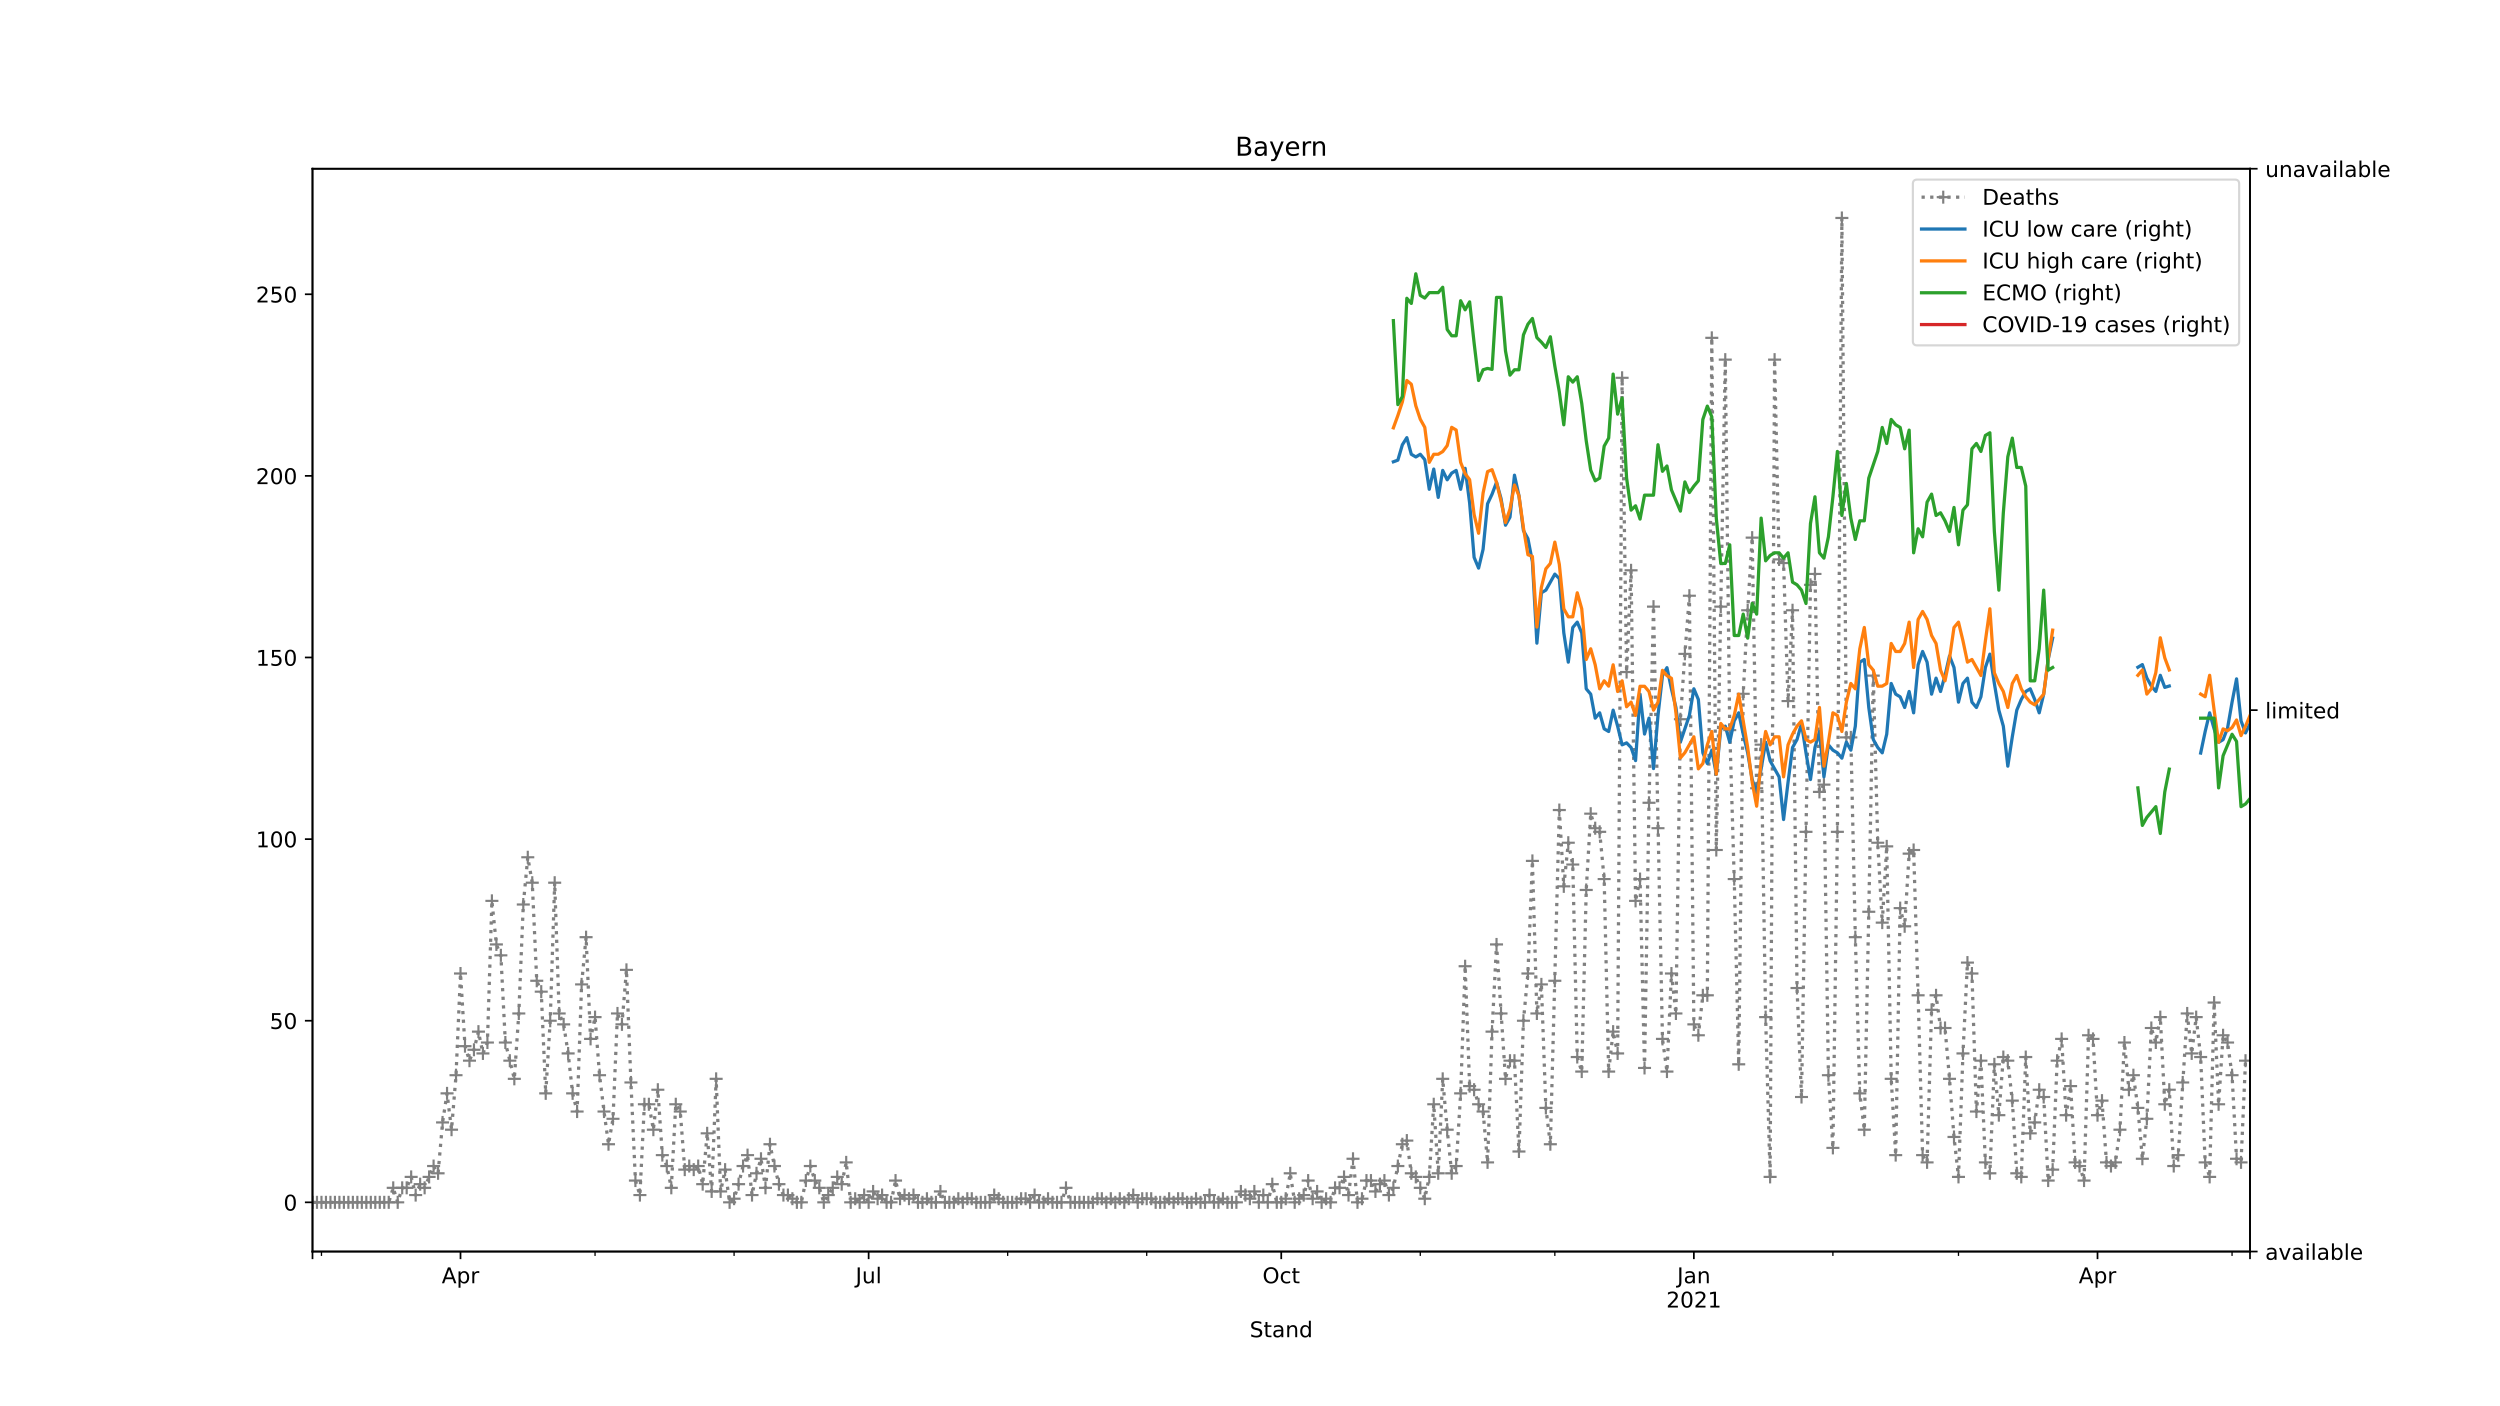 <?xml version="1.0" encoding="utf-8" standalone="no"?>
<!DOCTYPE svg PUBLIC "-//W3C//DTD SVG 1.1//EN"
  "http://www.w3.org/Graphics/SVG/1.1/DTD/svg11.dtd">
<!-- Created with matplotlib (https://matplotlib.org/) -->
<svg height="648pt" version="1.1" viewBox="0 0 1152 648" width="1152pt" xmlns="http://www.w3.org/2000/svg" xmlns:xlink="http://www.w3.org/1999/xlink">
 <defs>
  <style type="text/css">
*{stroke-linecap:butt;stroke-linejoin:round;}
  </style>
 </defs>
 <g id="figure_1">
  <g id="patch_1">
   <path d="M 0 648 
L 1152 648 
L 1152 0 
L 0 0 
z
" style="fill:#ffffff;"/>
  </g>
  <g id="axes_1">
   <g id="patch_2">
    <path d="M 144 576.72 
L 1036.8 576.72 
L 1036.8 77.76 
L 144 77.76 
z
" style="fill:#ffffff;"/>
   </g>
   <g id="matplotlib.axis_1">
    <g id="xtick_1">
     <g id="line2d_1">
      <defs>
       <path d="M 0 0 
L 0 3.5 
" id="m79ba24032d" style="stroke:#000000;stroke-width:0.8;"/>
      </defs>
      <g>
       <use style="stroke:#000000;stroke-width:0.8;" x="144" xlink:href="#m79ba24032d" y="576.72"/>
      </g>
     </g>
    </g>
    <g id="xtick_2">
     <g id="line2d_2">
      <g>
       <use style="stroke:#000000;stroke-width:0.8;" x="212.2" xlink:href="#m79ba24032d" y="576.72"/>
      </g>
     </g>
     <g id="text_1">
      <!-- Apr -->
      <defs>
       <path d="M 34.188 63.188 
L 20.797 26.906 
L 47.609 26.906 
z
M 28.609 72.906 
L 39.797 72.906 
L 67.578 0 
L 57.328 0 
L 50.688 18.703 
L 17.828 18.703 
L 11.188 0 
L 0.781 0 
z
" id="DejaVuSans-65"/>
       <path d="M 18.109 8.203 
L 18.109 -20.797 
L 9.078 -20.797 
L 9.078 54.688 
L 18.109 54.688 
L 18.109 46.391 
Q 20.953 51.266 25.266 53.625 
Q 29.594 56 35.594 56 
Q 45.562 56 51.781 48.094 
Q 58.016 40.188 58.016 27.297 
Q 58.016 14.406 51.781 6.484 
Q 45.562 -1.422 35.594 -1.422 
Q 29.594 -1.422 25.266 0.953 
Q 20.953 3.328 18.109 8.203 
z
M 48.688 27.297 
Q 48.688 37.203 44.609 42.844 
Q 40.531 48.484 33.406 48.484 
Q 26.266 48.484 22.188 42.844 
Q 18.109 37.203 18.109 27.297 
Q 18.109 17.391 22.188 11.75 
Q 26.266 6.109 33.406 6.109 
Q 40.531 6.109 44.609 11.75 
Q 48.688 17.391 48.688 27.297 
z
" id="DejaVuSans-112"/>
       <path d="M 41.109 46.297 
Q 39.594 47.172 37.812 47.578 
Q 36.031 48 33.891 48 
Q 26.266 48 22.188 43.047 
Q 18.109 38.094 18.109 28.812 
L 18.109 0 
L 9.078 0 
L 9.078 54.688 
L 18.109 54.688 
L 18.109 46.188 
Q 20.953 51.172 25.484 53.578 
Q 30.031 56 36.531 56 
Q 37.453 56 38.578 55.875 
Q 39.703 55.766 41.062 55.516 
z
" id="DejaVuSans-114"/>
      </defs>
      <g transform="translate(203.55 591.318)scale(0.1 -0.1)">
       <use xlink:href="#DejaVuSans-65"/>
       <use x="68.408" xlink:href="#DejaVuSans-112"/>
       <use x="131.885" xlink:href="#DejaVuSans-114"/>
      </g>
     </g>
    </g>
    <g id="xtick_3">
     <g id="line2d_3">
      <g>
       <use style="stroke:#000000;stroke-width:0.8;" x="400.267" xlink:href="#m79ba24032d" y="576.72"/>
      </g>
     </g>
     <g id="text_2">
      <!-- Jul -->
      <defs>
       <path d="M 9.812 72.906 
L 19.672 72.906 
L 19.672 5.078 
Q 19.672 -8.109 14.672 -14.062 
Q 9.672 -20.016 -1.422 -20.016 
L -5.172 -20.016 
L -5.172 -11.719 
L -2.094 -11.719 
Q 4.438 -11.719 7.125 -8.047 
Q 9.812 -4.391 9.812 5.078 
z
" id="DejaVuSans-74"/>
       <path d="M 8.5 21.578 
L 8.5 54.688 
L 17.484 54.688 
L 17.484 21.922 
Q 17.484 14.156 20.5 10.266 
Q 23.531 6.391 29.594 6.391 
Q 36.859 6.391 41.078 11.031 
Q 45.312 15.672 45.312 23.688 
L 45.312 54.688 
L 54.297 54.688 
L 54.297 0 
L 45.312 0 
L 45.312 8.406 
Q 42.047 3.422 37.719 1 
Q 33.406 -1.422 27.688 -1.422 
Q 18.266 -1.422 13.375 4.438 
Q 8.5 10.297 8.5 21.578 
z
M 31.109 56 
z
" id="DejaVuSans-117"/>
       <path d="M 9.422 75.984 
L 18.406 75.984 
L 18.406 0 
L 9.422 0 
z
" id="DejaVuSans-108"/>
      </defs>
      <g transform="translate(394.234 591.318)scale(0.1 -0.1)">
       <use xlink:href="#DejaVuSans-74"/>
       <use x="29.492" xlink:href="#DejaVuSans-117"/>
       <use x="92.871" xlink:href="#DejaVuSans-108"/>
      </g>
     </g>
    </g>
    <g id="xtick_4">
     <g id="line2d_4">
      <g>
       <use style="stroke:#000000;stroke-width:0.8;" x="590.4" xlink:href="#m79ba24032d" y="576.72"/>
      </g>
     </g>
     <g id="text_3">
      <!-- Oct -->
      <defs>
       <path d="M 39.406 66.219 
Q 28.656 66.219 22.328 58.203 
Q 16.016 50.203 16.016 36.375 
Q 16.016 22.609 22.328 14.594 
Q 28.656 6.594 39.406 6.594 
Q 50.141 6.594 56.422 14.594 
Q 62.703 22.609 62.703 36.375 
Q 62.703 50.203 56.422 58.203 
Q 50.141 66.219 39.406 66.219 
z
M 39.406 74.219 
Q 54.734 74.219 63.906 63.938 
Q 73.094 53.656 73.094 36.375 
Q 73.094 19.141 63.906 8.859 
Q 54.734 -1.422 39.406 -1.422 
Q 24.031 -1.422 14.812 8.828 
Q 5.609 19.094 5.609 36.375 
Q 5.609 53.656 14.812 63.938 
Q 24.031 74.219 39.406 74.219 
z
" id="DejaVuSans-79"/>
       <path d="M 48.781 52.594 
L 48.781 44.188 
Q 44.969 46.297 41.141 47.344 
Q 37.312 48.391 33.406 48.391 
Q 24.656 48.391 19.812 42.844 
Q 14.984 37.312 14.984 27.297 
Q 14.984 17.281 19.812 11.734 
Q 24.656 6.203 33.406 6.203 
Q 37.312 6.203 41.141 7.25 
Q 44.969 8.297 48.781 10.406 
L 48.781 2.094 
Q 45.016 0.344 40.984 -0.531 
Q 36.969 -1.422 32.422 -1.422 
Q 20.062 -1.422 12.781 6.344 
Q 5.516 14.109 5.516 27.297 
Q 5.516 40.672 12.859 48.328 
Q 20.219 56 33.016 56 
Q 37.156 56 41.109 55.141 
Q 45.062 54.297 48.781 52.594 
z
" id="DejaVuSans-99"/>
       <path d="M 18.312 70.219 
L 18.312 54.688 
L 36.812 54.688 
L 36.812 47.703 
L 18.312 47.703 
L 18.312 18.016 
Q 18.312 11.328 20.141 9.422 
Q 21.969 7.516 27.594 7.516 
L 36.812 7.516 
L 36.812 0 
L 27.594 0 
Q 17.188 0 13.234 3.875 
Q 9.281 7.766 9.281 18.016 
L 9.281 47.703 
L 2.688 47.703 
L 2.688 54.688 
L 9.281 54.688 
L 9.281 70.219 
z
" id="DejaVuSans-116"/>
      </defs>
      <g transform="translate(581.755 591.318)scale(0.1 -0.1)">
       <use xlink:href="#DejaVuSans-79"/>
       <use x="78.711" xlink:href="#DejaVuSans-99"/>
       <use x="133.691" xlink:href="#DejaVuSans-116"/>
      </g>
     </g>
    </g>
    <g id="xtick_5">
     <g id="line2d_5">
      <g>
       <use style="stroke:#000000;stroke-width:0.8;" x="780.533" xlink:href="#m79ba24032d" y="576.72"/>
      </g>
     </g>
     <g id="text_4">
      <!-- Jan -->
      <defs>
       <path d="M 34.281 27.484 
Q 23.391 27.484 19.188 25 
Q 14.984 22.516 14.984 16.5 
Q 14.984 11.719 18.141 8.906 
Q 21.297 6.109 26.703 6.109 
Q 34.188 6.109 38.703 11.406 
Q 43.219 16.703 43.219 25.484 
L 43.219 27.484 
z
M 52.203 31.203 
L 52.203 0 
L 43.219 0 
L 43.219 8.297 
Q 40.141 3.328 35.547 0.953 
Q 30.953 -1.422 24.312 -1.422 
Q 15.922 -1.422 10.953 3.297 
Q 6 8.016 6 15.922 
Q 6 25.141 12.172 29.828 
Q 18.359 34.516 30.609 34.516 
L 43.219 34.516 
L 43.219 35.406 
Q 43.219 41.609 39.141 45 
Q 35.062 48.391 27.688 48.391 
Q 23 48.391 18.547 47.266 
Q 14.109 46.141 10.016 43.891 
L 10.016 52.203 
Q 14.938 54.109 19.578 55.047 
Q 24.219 56 28.609 56 
Q 40.484 56 46.344 49.844 
Q 52.203 43.703 52.203 31.203 
z
" id="DejaVuSans-97"/>
       <path d="M 54.891 33.016 
L 54.891 0 
L 45.906 0 
L 45.906 32.719 
Q 45.906 40.484 42.875 44.328 
Q 39.844 48.188 33.797 48.188 
Q 26.516 48.188 22.312 43.547 
Q 18.109 38.922 18.109 30.906 
L 18.109 0 
L 9.078 0 
L 9.078 54.688 
L 18.109 54.688 
L 18.109 46.188 
Q 21.344 51.125 25.703 53.562 
Q 30.078 56 35.797 56 
Q 45.219 56 50.047 50.172 
Q 54.891 44.344 54.891 33.016 
z
" id="DejaVuSans-110"/>
      </defs>
      <g transform="translate(772.826 591.318)scale(0.1 -0.1)">
       <use xlink:href="#DejaVuSans-74"/>
       <use x="29.492" xlink:href="#DejaVuSans-97"/>
       <use x="90.771" xlink:href="#DejaVuSans-110"/>
      </g>
      <!-- 2021 -->
      <defs>
       <path d="M 19.188 8.297 
L 53.609 8.297 
L 53.609 0 
L 7.328 0 
L 7.328 8.297 
Q 12.938 14.109 22.625 23.891 
Q 32.328 33.688 34.812 36.531 
Q 39.547 41.844 41.422 45.531 
Q 43.312 49.219 43.312 52.781 
Q 43.312 58.594 39.234 62.25 
Q 35.156 65.922 28.609 65.922 
Q 23.969 65.922 18.812 64.312 
Q 13.672 62.703 7.812 59.422 
L 7.812 69.391 
Q 13.766 71.781 18.938 73 
Q 24.125 74.219 28.422 74.219 
Q 39.75 74.219 46.484 68.547 
Q 53.219 62.891 53.219 53.422 
Q 53.219 48.922 51.531 44.891 
Q 49.859 40.875 45.406 35.406 
Q 44.188 33.984 37.641 27.219 
Q 31.109 20.453 19.188 8.297 
z
" id="DejaVuSans-50"/>
       <path d="M 31.781 66.406 
Q 24.172 66.406 20.328 58.906 
Q 16.5 51.422 16.5 36.375 
Q 16.5 21.391 20.328 13.891 
Q 24.172 6.391 31.781 6.391 
Q 39.453 6.391 43.281 13.891 
Q 47.125 21.391 47.125 36.375 
Q 47.125 51.422 43.281 58.906 
Q 39.453 66.406 31.781 66.406 
z
M 31.781 74.219 
Q 44.047 74.219 50.516 64.516 
Q 56.984 54.828 56.984 36.375 
Q 56.984 17.969 50.516 8.266 
Q 44.047 -1.422 31.781 -1.422 
Q 19.531 -1.422 13.062 8.266 
Q 6.594 17.969 6.594 36.375 
Q 6.594 54.828 13.062 64.516 
Q 19.531 74.219 31.781 74.219 
z
" id="DejaVuSans-48"/>
       <path d="M 12.406 8.297 
L 28.516 8.297 
L 28.516 63.922 
L 10.984 60.406 
L 10.984 69.391 
L 28.422 72.906 
L 38.281 72.906 
L 38.281 8.297 
L 54.391 8.297 
L 54.391 0 
L 12.406 0 
z
" id="DejaVuSans-49"/>
      </defs>
      <g transform="translate(767.808 602.516)scale(0.1 -0.1)">
       <use xlink:href="#DejaVuSans-50"/>
       <use x="63.623" xlink:href="#DejaVuSans-48"/>
       <use x="127.246" xlink:href="#DejaVuSans-50"/>
       <use x="190.869" xlink:href="#DejaVuSans-49"/>
      </g>
     </g>
    </g>
    <g id="xtick_6">
     <g id="line2d_6">
      <g>
       <use style="stroke:#000000;stroke-width:0.8;" x="966.533" xlink:href="#m79ba24032d" y="576.72"/>
      </g>
     </g>
     <g id="text_5">
      <!-- Apr -->
      <g transform="translate(957.883 591.318)scale(0.1 -0.1)">
       <use xlink:href="#DejaVuSans-65"/>
       <use x="68.408" xlink:href="#DejaVuSans-112"/>
       <use x="131.885" xlink:href="#DejaVuSans-114"/>
      </g>
     </g>
    </g>
    <g id="xtick_7">
     <g id="line2d_7">
      <g>
       <use style="stroke:#000000;stroke-width:0.8;" x="1036.8" xlink:href="#m79ba24032d" y="576.72"/>
      </g>
     </g>
    </g>
    <g id="xtick_8">
     <g id="line2d_8">
      <defs>
       <path d="M 0 0 
L 0 2 
" id="m9e1c8c19fe" style="stroke:#000000;stroke-width:0.6;"/>
      </defs>
      <g>
       <use style="stroke:#000000;stroke-width:0.6;" x="148.133" xlink:href="#m9e1c8c19fe" y="576.72"/>
      </g>
     </g>
    </g>
    <g id="xtick_9">
     <g id="line2d_9">
      <g>
       <use style="stroke:#000000;stroke-width:0.6;" x="274.2" xlink:href="#m9e1c8c19fe" y="576.72"/>
      </g>
     </g>
    </g>
    <g id="xtick_10">
     <g id="line2d_10">
      <g>
       <use style="stroke:#000000;stroke-width:0.6;" x="338.267" xlink:href="#m9e1c8c19fe" y="576.72"/>
      </g>
     </g>
    </g>
    <g id="xtick_11">
     <g id="line2d_11">
      <g>
       <use style="stroke:#000000;stroke-width:0.6;" x="464.333" xlink:href="#m9e1c8c19fe" y="576.72"/>
      </g>
     </g>
    </g>
    <g id="xtick_12">
     <g id="line2d_12">
      <g>
       <use style="stroke:#000000;stroke-width:0.6;" x="528.4" xlink:href="#m9e1c8c19fe" y="576.72"/>
      </g>
     </g>
    </g>
    <g id="xtick_13">
     <g id="line2d_13">
      <g>
       <use style="stroke:#000000;stroke-width:0.6;" x="654.467" xlink:href="#m9e1c8c19fe" y="576.72"/>
      </g>
     </g>
    </g>
    <g id="xtick_14">
     <g id="line2d_14">
      <g>
       <use style="stroke:#000000;stroke-width:0.6;" x="716.467" xlink:href="#m9e1c8c19fe" y="576.72"/>
      </g>
     </g>
    </g>
    <g id="xtick_15">
     <g id="line2d_15">
      <g>
       <use style="stroke:#000000;stroke-width:0.6;" x="844.6" xlink:href="#m9e1c8c19fe" y="576.72"/>
      </g>
     </g>
    </g>
    <g id="xtick_16">
     <g id="line2d_16">
      <g>
       <use style="stroke:#000000;stroke-width:0.6;" x="902.467" xlink:href="#m9e1c8c19fe" y="576.72"/>
      </g>
     </g>
    </g>
    <g id="xtick_17">
     <g id="line2d_17">
      <g>
       <use style="stroke:#000000;stroke-width:0.6;" x="1028.533" xlink:href="#m9e1c8c19fe" y="576.72"/>
      </g>
     </g>
    </g>
    <g id="text_6">
     <!-- Stand -->
     <defs>
      <path d="M 53.516 70.516 
L 53.516 60.891 
Q 47.906 63.578 42.922 64.891 
Q 37.938 66.219 33.297 66.219 
Q 25.25 66.219 20.875 63.094 
Q 16.5 59.969 16.5 54.203 
Q 16.5 49.359 19.406 46.891 
Q 22.312 44.438 30.422 42.922 
L 36.375 41.703 
Q 47.406 39.594 52.656 34.297 
Q 57.906 29 57.906 20.125 
Q 57.906 9.516 50.797 4.047 
Q 43.703 -1.422 29.984 -1.422 
Q 24.812 -1.422 18.969 -0.25 
Q 13.141 0.922 6.891 3.219 
L 6.891 13.375 
Q 12.891 10.016 18.656 8.297 
Q 24.422 6.594 29.984 6.594 
Q 38.422 6.594 43.016 9.906 
Q 47.609 13.234 47.609 19.391 
Q 47.609 24.75 44.312 27.781 
Q 41.016 30.812 33.5 32.328 
L 27.484 33.5 
Q 16.453 35.688 11.516 40.375 
Q 6.594 45.062 6.594 53.422 
Q 6.594 63.094 13.406 68.656 
Q 20.219 74.219 32.172 74.219 
Q 37.312 74.219 42.625 73.281 
Q 47.953 72.359 53.516 70.516 
z
" id="DejaVuSans-83"/>
      <path d="M 45.406 46.391 
L 45.406 75.984 
L 54.391 75.984 
L 54.391 0 
L 45.406 0 
L 45.406 8.203 
Q 42.578 3.328 38.25 0.953 
Q 33.938 -1.422 27.875 -1.422 
Q 17.969 -1.422 11.734 6.484 
Q 5.516 14.406 5.516 27.297 
Q 5.516 40.188 11.734 48.094 
Q 17.969 56 27.875 56 
Q 33.938 56 38.25 53.625 
Q 42.578 51.266 45.406 46.391 
z
M 14.797 27.297 
Q 14.797 17.391 18.875 11.75 
Q 22.953 6.109 30.078 6.109 
Q 37.203 6.109 41.297 11.75 
Q 45.406 17.391 45.406 27.297 
Q 45.406 37.203 41.297 42.844 
Q 37.203 48.484 30.078 48.484 
Q 22.953 48.484 18.875 42.844 
Q 14.797 37.203 14.797 27.297 
z
" id="DejaVuSans-100"/>
     </defs>
     <g transform="translate(575.859 616.194)scale(0.1 -0.1)">
      <use xlink:href="#DejaVuSans-83"/>
      <use x="63.477" xlink:href="#DejaVuSans-116"/>
      <use x="102.686" xlink:href="#DejaVuSans-97"/>
      <use x="163.965" xlink:href="#DejaVuSans-110"/>
      <use x="227.344" xlink:href="#DejaVuSans-100"/>
     </g>
    </g>
   </g>
   <g id="matplotlib.axis_2">
    <g id="ytick_1">
     <g id="line2d_18">
      <defs>
       <path d="M 0 0 
L -3.5 0 
" id="mbdb1311d59" style="stroke:#000000;stroke-width:0.8;"/>
      </defs>
      <g>
       <use style="stroke:#000000;stroke-width:0.8;" x="144" xlink:href="#mbdb1311d59" y="554.04"/>
      </g>
     </g>
     <g id="text_7">
      <!-- 0 -->
      <g transform="translate(130.637 557.839)scale(0.1 -0.1)">
       <use xlink:href="#DejaVuSans-48"/>
      </g>
     </g>
    </g>
    <g id="ytick_2">
     <g id="line2d_19">
      <g>
       <use style="stroke:#000000;stroke-width:0.8;" x="144" xlink:href="#mbdb1311d59" y="470.35"/>
      </g>
     </g>
     <g id="text_8">
      <!-- 50 -->
      <defs>
       <path d="M 10.797 72.906 
L 49.516 72.906 
L 49.516 64.594 
L 19.828 64.594 
L 19.828 46.734 
Q 21.969 47.469 24.109 47.828 
Q 26.266 48.188 28.422 48.188 
Q 40.625 48.188 47.75 41.5 
Q 54.891 34.812 54.891 23.391 
Q 54.891 11.625 47.562 5.094 
Q 40.234 -1.422 26.906 -1.422 
Q 22.312 -1.422 17.547 -0.641 
Q 12.797 0.141 7.719 1.703 
L 7.719 11.625 
Q 12.109 9.234 16.797 8.062 
Q 21.484 6.891 26.703 6.891 
Q 35.156 6.891 40.078 11.328 
Q 45.016 15.766 45.016 23.391 
Q 45.016 31 40.078 35.438 
Q 35.156 39.891 26.703 39.891 
Q 22.75 39.891 18.812 39.016 
Q 14.891 38.141 10.797 36.281 
z
" id="DejaVuSans-53"/>
      </defs>
      <g transform="translate(124.275 474.149)scale(0.1 -0.1)">
       <use xlink:href="#DejaVuSans-53"/>
       <use x="63.623" xlink:href="#DejaVuSans-48"/>
      </g>
     </g>
    </g>
    <g id="ytick_3">
     <g id="line2d_20">
      <g>
       <use style="stroke:#000000;stroke-width:0.8;" x="144" xlink:href="#mbdb1311d59" y="386.66"/>
      </g>
     </g>
     <g id="text_9">
      <!-- 100 -->
      <g transform="translate(117.912 390.459)scale(0.1 -0.1)">
       <use xlink:href="#DejaVuSans-49"/>
       <use x="63.623" xlink:href="#DejaVuSans-48"/>
       <use x="127.246" xlink:href="#DejaVuSans-48"/>
      </g>
     </g>
    </g>
    <g id="ytick_4">
     <g id="line2d_21">
      <g>
       <use style="stroke:#000000;stroke-width:0.8;" x="144" xlink:href="#mbdb1311d59" y="302.97"/>
      </g>
     </g>
     <g id="text_10">
      <!-- 150 -->
      <g transform="translate(117.912 306.769)scale(0.1 -0.1)">
       <use xlink:href="#DejaVuSans-49"/>
       <use x="63.623" xlink:href="#DejaVuSans-53"/>
       <use x="127.246" xlink:href="#DejaVuSans-48"/>
      </g>
     </g>
    </g>
    <g id="ytick_5">
     <g id="line2d_22">
      <g>
       <use style="stroke:#000000;stroke-width:0.8;" x="144" xlink:href="#mbdb1311d59" y="219.28"/>
      </g>
     </g>
     <g id="text_11">
      <!-- 200 -->
      <g transform="translate(117.912 223.079)scale(0.1 -0.1)">
       <use xlink:href="#DejaVuSans-50"/>
       <use x="63.623" xlink:href="#DejaVuSans-48"/>
       <use x="127.246" xlink:href="#DejaVuSans-48"/>
      </g>
     </g>
    </g>
    <g id="ytick_6">
     <g id="line2d_23">
      <g>
       <use style="stroke:#000000;stroke-width:0.8;" x="144" xlink:href="#mbdb1311d59" y="135.59"/>
      </g>
     </g>
     <g id="text_12">
      <!-- 250 -->
      <g transform="translate(117.912 139.389)scale(0.1 -0.1)">
       <use xlink:href="#DejaVuSans-50"/>
       <use x="63.623" xlink:href="#DejaVuSans-53"/>
       <use x="127.246" xlink:href="#DejaVuSans-48"/>
      </g>
     </g>
    </g>
   </g>
   <g id="line2d_24">
    <path clip-path="url(#pce50181edf)" d="M 144 554.04 
L 179.133 554.04 
L 181.2 547.345 
L 183.267 554.04 
L 185.333 547.345 
L 187.4 547.345 
L 189.467 542.323 
L 191.533 550.692 
L 193.6 545.671 
L 195.667 547.345 
L 199.8 537.302 
L 201.867 540.65 
L 203.933 517.216 
L 206 503.826 
L 208.067 520.564 
L 210.133 495.457 
L 212.2 448.591 
L 214.267 482.067 
L 216.333 488.762 
L 218.4 483.74 
L 220.467 475.371 
L 222.533 485.414 
L 224.6 480.393 
L 226.667 415.115 
L 228.733 435.2 
L 230.8 440.222 
L 232.867 480.393 
L 237 497.131 
L 239.067 467.002 
L 241.133 416.788 
L 243.2 395.029 
L 245.267 406.746 
L 247.333 451.938 
L 249.4 456.96 
L 251.467 503.826 
L 253.533 470.35 
L 255.6 406.746 
L 257.667 467.002 
L 259.733 472.024 
L 261.8 485.414 
L 263.867 503.826 
L 265.933 512.195 
L 268 453.612 
L 270.067 431.853 
L 272.133 478.719 
L 274.2 468.676 
L 276.267 495.457 
L 278.333 512.195 
L 280.4 527.259 
L 282.467 515.543 
L 284.533 467.002 
L 286.6 472.024 
L 288.667 446.917 
L 290.733 498.805 
L 292.8 543.997 
L 294.867 550.692 
L 296.933 508.847 
L 299 508.847 
L 301.067 520.564 
L 303.133 502.152 
L 305.2 532.281 
L 307.267 537.302 
L 309.333 547.345 
L 311.4 508.847 
L 313.467 512.195 
L 315.533 538.976 
L 317.6 537.302 
L 319.667 538.976 
L 321.733 537.302 
L 323.8 545.671 
L 325.867 522.238 
L 327.933 549.019 
L 330 497.131 
L 332.067 549.019 
L 334.133 538.976 
L 336.2 554.04 
L 338.267 552.366 
L 340.333 545.671 
L 342.4 537.302 
L 344.467 532.281 
L 346.533 550.692 
L 348.6 540.65 
L 350.667 533.954 
L 352.733 547.345 
L 354.8 527.259 
L 356.867 537.302 
L 358.933 545.671 
L 361 550.692 
L 363.067 550.692 
L 367.2 554.04 
L 369.267 554.04 
L 371.333 543.997 
L 373.4 537.302 
L 375.467 543.997 
L 377.533 547.345 
L 379.6 554.04 
L 383.733 547.345 
L 385.8 542.323 
L 387.867 545.671 
L 389.933 535.628 
L 392 554.04 
L 394.067 552.366 
L 396.133 554.04 
L 398.2 550.692 
L 400.267 554.04 
L 402.333 549.019 
L 404.4 552.366 
L 406.467 550.692 
L 408.533 554.04 
L 410.6 554.04 
L 412.667 543.997 
L 414.733 552.366 
L 416.8 550.692 
L 418.867 552.366 
L 420.933 550.692 
L 423 554.04 
L 425.067 554.04 
L 427.133 552.366 
L 429.2 554.04 
L 431.267 554.04 
L 433.333 549.019 
L 435.4 554.04 
L 439.533 554.04 
L 441.6 552.366 
L 443.667 554.04 
L 445.733 552.366 
L 447.8 552.366 
L 449.867 554.04 
L 456.067 554.04 
L 458.133 550.692 
L 462.267 554.04 
L 468.467 554.04 
L 470.533 552.366 
L 472.6 552.366 
L 474.667 554.04 
L 476.733 550.692 
L 478.8 554.04 
L 480.867 554.04 
L 482.933 552.366 
L 485 554.04 
L 489.133 554.04 
L 491.2 547.345 
L 493.267 554.04 
L 503.6 554.04 
L 505.667 552.366 
L 507.733 552.366 
L 509.8 554.04 
L 511.867 552.366 
L 513.933 554.04 
L 516 552.366 
L 518.067 554.04 
L 522.2 550.692 
L 524.267 554.04 
L 526.333 552.366 
L 530.467 552.366 
L 532.533 554.04 
L 536.667 554.04 
L 538.733 552.366 
L 540.8 554.04 
L 542.867 552.366 
L 544.933 552.366 
L 547 554.04 
L 549.067 554.04 
L 551.133 552.366 
L 553.2 554.04 
L 555.267 554.04 
L 557.333 550.692 
L 559.4 554.04 
L 561.467 554.04 
L 563.533 552.366 
L 565.6 554.04 
L 569.733 554.04 
L 571.8 549.019 
L 575.933 552.366 
L 578 549.019 
L 580.067 554.04 
L 582.133 550.692 
L 584.2 554.04 
L 586.267 545.671 
L 588.333 554.04 
L 590.4 554.04 
L 592.467 552.366 
L 594.533 540.65 
L 596.6 554.04 
L 600.733 550.692 
L 602.8 543.997 
L 604.867 552.366 
L 606.933 549.019 
L 609 554.04 
L 611.067 552.366 
L 613.133 554.04 
L 615.2 547.345 
L 617.267 547.345 
L 619.333 542.323 
L 621.4 550.692 
L 623.467 533.954 
L 625.533 554.04 
L 627.6 552.366 
L 629.667 543.997 
L 631.733 543.997 
L 633.8 549.019 
L 635.867 545.671 
L 637.933 543.997 
L 640 550.692 
L 642.067 547.345 
L 646.2 527.259 
L 648.267 525.585 
L 650.333 540.65 
L 652.4 542.323 
L 656.533 552.366 
L 658.6 542.323 
L 660.667 508.847 
L 662.733 540.65 
L 664.8 497.131 
L 666.867 520.564 
L 668.933 540.65 
L 671 537.302 
L 673.067 503.826 
L 675.133 445.243 
L 677.2 500.478 
L 679.267 502.152 
L 681.333 508.847 
L 683.4 512.195 
L 685.467 535.628 
L 687.533 475.371 
L 689.6 435.2 
L 693.733 497.131 
L 695.8 488.762 
L 697.867 488.762 
L 699.933 530.607 
L 702 470.35 
L 704.067 448.591 
L 706.133 396.703 
L 708.2 467.002 
L 710.267 453.612 
L 712.333 510.521 
L 714.4 527.259 
L 718.533 373.27 
L 720.6 408.419 
L 722.667 388.334 
L 724.733 398.377 
L 726.8 487.088 
L 728.867 493.783 
L 730.933 410.093 
L 733 374.943 
L 735.067 381.639 
L 737.133 383.312 
L 739.2 405.072 
L 741.267 493.783 
L 743.333 475.371 
L 745.4 485.414 
L 747.467 174.087 
L 749.533 309.665 
L 751.6 262.799 
L 753.667 415.115 
L 755.733 405.072 
L 757.8 492.109 
L 759.867 369.922 
L 761.933 279.537 
L 766.067 478.719 
L 768.133 493.783 
L 770.2 448.591 
L 772.267 467.002 
L 774.333 331.425 
L 776.4 301.296 
L 778.467 274.515 
L 780.533 472.024 
L 782.6 477.045 
L 784.667 458.633 
L 786.733 458.633 
L 788.8 155.675 
L 790.867 391.681 
L 795 165.718 
L 797.067 336.446 
L 799.133 405.072 
L 801.2 490.436 
L 803.267 319.708 
L 805.333 281.21 
L 807.4 247.734 
L 809.467 363.227 
L 811.533 343.141 
L 813.6 468.676 
L 815.667 542.323 
L 817.733 165.718 
L 819.8 257.777 
L 821.867 259.451 
L 823.933 323.055 
L 826 281.21 
L 828.067 455.286 
L 830.133 505.5 
L 832.2 383.312 
L 834.267 269.494 
L 836.333 264.472 
L 838.4 364.901 
L 840.467 361.553 
L 842.533 495.457 
L 844.6 528.933 
L 846.667 383.312 
L 848.733 100.44 
L 850.8 339.794 
L 852.867 339.794 
L 854.933 431.853 
L 857 503.826 
L 859.067 520.564 
L 861.133 420.136 
L 863.2 311.339 
L 865.267 388.334 
L 867.333 425.157 
L 869.4 390.008 
L 871.467 497.131 
L 873.533 532.281 
L 875.6 418.462 
L 877.667 426.831 
L 879.733 393.355 
L 881.8 391.681 
L 883.867 458.633 
L 885.933 532.281 
L 888 535.628 
L 890.067 465.329 
L 892.133 458.633 
L 894.2 473.698 
L 896.267 473.698 
L 898.333 497.131 
L 900.4 523.912 
L 902.467 542.323 
L 904.533 485.414 
L 906.6 443.569 
L 908.667 448.591 
L 910.733 512.195 
L 912.8 488.762 
L 914.867 535.628 
L 916.933 540.65 
L 919 490.436 
L 921.067 513.869 
L 923.133 487.088 
L 925.2 488.762 
L 927.267 507.174 
L 929.333 540.65 
L 931.4 542.323 
L 933.467 487.088 
L 935.533 522.238 
L 937.6 517.216 
L 939.667 502.152 
L 941.733 505.5 
L 943.8 543.997 
L 945.867 538.976 
L 947.933 488.762 
L 950 478.719 
L 952.067 513.869 
L 954.133 500.478 
L 956.2 535.628 
L 958.267 537.302 
L 960.333 543.997 
L 962.4 477.045 
L 964.467 478.719 
L 966.533 513.869 
L 968.6 507.174 
L 970.667 535.628 
L 972.733 537.302 
L 974.8 535.628 
L 976.867 520.564 
L 978.933 480.393 
L 981 502.152 
L 983.067 495.457 
L 985.133 510.521 
L 987.2 533.954 
L 989.267 515.543 
L 991.333 473.698 
L 993.4 480.393 
L 995.467 468.676 
L 997.533 508.847 
L 999.6 502.152 
L 1001.667 537.302 
L 1003.733 532.281 
L 1007.867 467.002 
L 1009.933 485.414 
L 1012 468.676 
L 1014.067 487.088 
L 1016.133 535.628 
L 1018.2 542.323 
L 1020.267 461.981 
L 1022.333 508.847 
L 1024.4 477.045 
L 1026.467 480.393 
L 1028.533 495.457 
L 1030.6 533.954 
L 1032.667 535.628 
L 1034.733 488.762 
L 1034.733 488.762 
" style="fill:none;stroke:#808080;stroke-dasharray:1.5,2.475;stroke-dashoffset:0;stroke-width:1.5;"/>
    <defs>
     <path d="M -3 0 
L 3 0 
M 0 3 
L 0 -3 
" id="m20d0c9de3a" style="stroke:#808080;"/>
    </defs>
    <g clip-path="url(#pce50181edf)">
     <use style="fill:#808080;stroke:#808080;" x="144" xlink:href="#m20d0c9de3a" y="554.04"/>
     <use style="fill:#808080;stroke:#808080;" x="146.067" xlink:href="#m20d0c9de3a" y="554.04"/>
     <use style="fill:#808080;stroke:#808080;" x="148.133" xlink:href="#m20d0c9de3a" y="554.04"/>
     <use style="fill:#808080;stroke:#808080;" x="150.2" xlink:href="#m20d0c9de3a" y="554.04"/>
     <use style="fill:#808080;stroke:#808080;" x="152.267" xlink:href="#m20d0c9de3a" y="554.04"/>
     <use style="fill:#808080;stroke:#808080;" x="154.333" xlink:href="#m20d0c9de3a" y="554.04"/>
     <use style="fill:#808080;stroke:#808080;" x="156.4" xlink:href="#m20d0c9de3a" y="554.04"/>
     <use style="fill:#808080;stroke:#808080;" x="158.467" xlink:href="#m20d0c9de3a" y="554.04"/>
     <use style="fill:#808080;stroke:#808080;" x="160.533" xlink:href="#m20d0c9de3a" y="554.04"/>
     <use style="fill:#808080;stroke:#808080;" x="162.6" xlink:href="#m20d0c9de3a" y="554.04"/>
     <use style="fill:#808080;stroke:#808080;" x="164.667" xlink:href="#m20d0c9de3a" y="554.04"/>
     <use style="fill:#808080;stroke:#808080;" x="166.733" xlink:href="#m20d0c9de3a" y="554.04"/>
     <use style="fill:#808080;stroke:#808080;" x="168.8" xlink:href="#m20d0c9de3a" y="554.04"/>
     <use style="fill:#808080;stroke:#808080;" x="170.867" xlink:href="#m20d0c9de3a" y="554.04"/>
     <use style="fill:#808080;stroke:#808080;" x="172.933" xlink:href="#m20d0c9de3a" y="554.04"/>
     <use style="fill:#808080;stroke:#808080;" x="175" xlink:href="#m20d0c9de3a" y="554.04"/>
     <use style="fill:#808080;stroke:#808080;" x="177.067" xlink:href="#m20d0c9de3a" y="554.04"/>
     <use style="fill:#808080;stroke:#808080;" x="179.133" xlink:href="#m20d0c9de3a" y="554.04"/>
     <use style="fill:#808080;stroke:#808080;" x="181.2" xlink:href="#m20d0c9de3a" y="547.345"/>
     <use style="fill:#808080;stroke:#808080;" x="183.267" xlink:href="#m20d0c9de3a" y="554.04"/>
     <use style="fill:#808080;stroke:#808080;" x="185.333" xlink:href="#m20d0c9de3a" y="547.345"/>
     <use style="fill:#808080;stroke:#808080;" x="187.4" xlink:href="#m20d0c9de3a" y="547.345"/>
     <use style="fill:#808080;stroke:#808080;" x="189.467" xlink:href="#m20d0c9de3a" y="542.323"/>
     <use style="fill:#808080;stroke:#808080;" x="191.533" xlink:href="#m20d0c9de3a" y="550.692"/>
     <use style="fill:#808080;stroke:#808080;" x="193.6" xlink:href="#m20d0c9de3a" y="545.671"/>
     <use style="fill:#808080;stroke:#808080;" x="195.667" xlink:href="#m20d0c9de3a" y="547.345"/>
     <use style="fill:#808080;stroke:#808080;" x="197.733" xlink:href="#m20d0c9de3a" y="542.323"/>
     <use style="fill:#808080;stroke:#808080;" x="199.8" xlink:href="#m20d0c9de3a" y="537.302"/>
     <use style="fill:#808080;stroke:#808080;" x="201.867" xlink:href="#m20d0c9de3a" y="540.65"/>
     <use style="fill:#808080;stroke:#808080;" x="203.933" xlink:href="#m20d0c9de3a" y="517.216"/>
     <use style="fill:#808080;stroke:#808080;" x="206" xlink:href="#m20d0c9de3a" y="503.826"/>
     <use style="fill:#808080;stroke:#808080;" x="208.067" xlink:href="#m20d0c9de3a" y="520.564"/>
     <use style="fill:#808080;stroke:#808080;" x="210.133" xlink:href="#m20d0c9de3a" y="495.457"/>
     <use style="fill:#808080;stroke:#808080;" x="212.2" xlink:href="#m20d0c9de3a" y="448.591"/>
     <use style="fill:#808080;stroke:#808080;" x="214.267" xlink:href="#m20d0c9de3a" y="482.067"/>
     <use style="fill:#808080;stroke:#808080;" x="216.333" xlink:href="#m20d0c9de3a" y="488.762"/>
     <use style="fill:#808080;stroke:#808080;" x="218.4" xlink:href="#m20d0c9de3a" y="483.74"/>
     <use style="fill:#808080;stroke:#808080;" x="220.467" xlink:href="#m20d0c9de3a" y="475.371"/>
     <use style="fill:#808080;stroke:#808080;" x="222.533" xlink:href="#m20d0c9de3a" y="485.414"/>
     <use style="fill:#808080;stroke:#808080;" x="224.6" xlink:href="#m20d0c9de3a" y="480.393"/>
     <use style="fill:#808080;stroke:#808080;" x="226.667" xlink:href="#m20d0c9de3a" y="415.115"/>
     <use style="fill:#808080;stroke:#808080;" x="228.733" xlink:href="#m20d0c9de3a" y="435.2"/>
     <use style="fill:#808080;stroke:#808080;" x="230.8" xlink:href="#m20d0c9de3a" y="440.222"/>
     <use style="fill:#808080;stroke:#808080;" x="232.867" xlink:href="#m20d0c9de3a" y="480.393"/>
     <use style="fill:#808080;stroke:#808080;" x="234.933" xlink:href="#m20d0c9de3a" y="488.762"/>
     <use style="fill:#808080;stroke:#808080;" x="237" xlink:href="#m20d0c9de3a" y="497.131"/>
     <use style="fill:#808080;stroke:#808080;" x="239.067" xlink:href="#m20d0c9de3a" y="467.002"/>
     <use style="fill:#808080;stroke:#808080;" x="241.133" xlink:href="#m20d0c9de3a" y="416.788"/>
     <use style="fill:#808080;stroke:#808080;" x="243.2" xlink:href="#m20d0c9de3a" y="395.029"/>
     <use style="fill:#808080;stroke:#808080;" x="245.267" xlink:href="#m20d0c9de3a" y="406.746"/>
     <use style="fill:#808080;stroke:#808080;" x="247.333" xlink:href="#m20d0c9de3a" y="451.938"/>
     <use style="fill:#808080;stroke:#808080;" x="249.4" xlink:href="#m20d0c9de3a" y="456.96"/>
     <use style="fill:#808080;stroke:#808080;" x="251.467" xlink:href="#m20d0c9de3a" y="503.826"/>
     <use style="fill:#808080;stroke:#808080;" x="253.533" xlink:href="#m20d0c9de3a" y="470.35"/>
     <use style="fill:#808080;stroke:#808080;" x="255.6" xlink:href="#m20d0c9de3a" y="406.746"/>
     <use style="fill:#808080;stroke:#808080;" x="257.667" xlink:href="#m20d0c9de3a" y="467.002"/>
     <use style="fill:#808080;stroke:#808080;" x="259.733" xlink:href="#m20d0c9de3a" y="472.024"/>
     <use style="fill:#808080;stroke:#808080;" x="261.8" xlink:href="#m20d0c9de3a" y="485.414"/>
     <use style="fill:#808080;stroke:#808080;" x="263.867" xlink:href="#m20d0c9de3a" y="503.826"/>
     <use style="fill:#808080;stroke:#808080;" x="265.933" xlink:href="#m20d0c9de3a" y="512.195"/>
     <use style="fill:#808080;stroke:#808080;" x="268" xlink:href="#m20d0c9de3a" y="453.612"/>
     <use style="fill:#808080;stroke:#808080;" x="270.067" xlink:href="#m20d0c9de3a" y="431.853"/>
     <use style="fill:#808080;stroke:#808080;" x="272.133" xlink:href="#m20d0c9de3a" y="478.719"/>
     <use style="fill:#808080;stroke:#808080;" x="274.2" xlink:href="#m20d0c9de3a" y="468.676"/>
     <use style="fill:#808080;stroke:#808080;" x="276.267" xlink:href="#m20d0c9de3a" y="495.457"/>
     <use style="fill:#808080;stroke:#808080;" x="278.333" xlink:href="#m20d0c9de3a" y="512.195"/>
     <use style="fill:#808080;stroke:#808080;" x="280.4" xlink:href="#m20d0c9de3a" y="527.259"/>
     <use style="fill:#808080;stroke:#808080;" x="282.467" xlink:href="#m20d0c9de3a" y="515.543"/>
     <use style="fill:#808080;stroke:#808080;" x="284.533" xlink:href="#m20d0c9de3a" y="467.002"/>
     <use style="fill:#808080;stroke:#808080;" x="286.6" xlink:href="#m20d0c9de3a" y="472.024"/>
     <use style="fill:#808080;stroke:#808080;" x="288.667" xlink:href="#m20d0c9de3a" y="446.917"/>
     <use style="fill:#808080;stroke:#808080;" x="290.733" xlink:href="#m20d0c9de3a" y="498.805"/>
     <use style="fill:#808080;stroke:#808080;" x="292.8" xlink:href="#m20d0c9de3a" y="543.997"/>
     <use style="fill:#808080;stroke:#808080;" x="294.867" xlink:href="#m20d0c9de3a" y="550.692"/>
     <use style="fill:#808080;stroke:#808080;" x="296.933" xlink:href="#m20d0c9de3a" y="508.847"/>
     <use style="fill:#808080;stroke:#808080;" x="299" xlink:href="#m20d0c9de3a" y="508.847"/>
     <use style="fill:#808080;stroke:#808080;" x="301.067" xlink:href="#m20d0c9de3a" y="520.564"/>
     <use style="fill:#808080;stroke:#808080;" x="303.133" xlink:href="#m20d0c9de3a" y="502.152"/>
     <use style="fill:#808080;stroke:#808080;" x="305.2" xlink:href="#m20d0c9de3a" y="532.281"/>
     <use style="fill:#808080;stroke:#808080;" x="307.267" xlink:href="#m20d0c9de3a" y="537.302"/>
     <use style="fill:#808080;stroke:#808080;" x="309.333" xlink:href="#m20d0c9de3a" y="547.345"/>
     <use style="fill:#808080;stroke:#808080;" x="311.4" xlink:href="#m20d0c9de3a" y="508.847"/>
     <use style="fill:#808080;stroke:#808080;" x="313.467" xlink:href="#m20d0c9de3a" y="512.195"/>
     <use style="fill:#808080;stroke:#808080;" x="315.533" xlink:href="#m20d0c9de3a" y="538.976"/>
     <use style="fill:#808080;stroke:#808080;" x="317.6" xlink:href="#m20d0c9de3a" y="537.302"/>
     <use style="fill:#808080;stroke:#808080;" x="319.667" xlink:href="#m20d0c9de3a" y="538.976"/>
     <use style="fill:#808080;stroke:#808080;" x="321.733" xlink:href="#m20d0c9de3a" y="537.302"/>
     <use style="fill:#808080;stroke:#808080;" x="323.8" xlink:href="#m20d0c9de3a" y="545.671"/>
     <use style="fill:#808080;stroke:#808080;" x="325.867" xlink:href="#m20d0c9de3a" y="522.238"/>
     <use style="fill:#808080;stroke:#808080;" x="327.933" xlink:href="#m20d0c9de3a" y="549.019"/>
     <use style="fill:#808080;stroke:#808080;" x="330" xlink:href="#m20d0c9de3a" y="497.131"/>
     <use style="fill:#808080;stroke:#808080;" x="332.067" xlink:href="#m20d0c9de3a" y="549.019"/>
     <use style="fill:#808080;stroke:#808080;" x="334.133" xlink:href="#m20d0c9de3a" y="538.976"/>
     <use style="fill:#808080;stroke:#808080;" x="336.2" xlink:href="#m20d0c9de3a" y="554.04"/>
     <use style="fill:#808080;stroke:#808080;" x="338.267" xlink:href="#m20d0c9de3a" y="552.366"/>
     <use style="fill:#808080;stroke:#808080;" x="340.333" xlink:href="#m20d0c9de3a" y="545.671"/>
     <use style="fill:#808080;stroke:#808080;" x="342.4" xlink:href="#m20d0c9de3a" y="537.302"/>
     <use style="fill:#808080;stroke:#808080;" x="344.467" xlink:href="#m20d0c9de3a" y="532.281"/>
     <use style="fill:#808080;stroke:#808080;" x="346.533" xlink:href="#m20d0c9de3a" y="550.692"/>
     <use style="fill:#808080;stroke:#808080;" x="348.6" xlink:href="#m20d0c9de3a" y="540.65"/>
     <use style="fill:#808080;stroke:#808080;" x="350.667" xlink:href="#m20d0c9de3a" y="533.954"/>
     <use style="fill:#808080;stroke:#808080;" x="352.733" xlink:href="#m20d0c9de3a" y="547.345"/>
     <use style="fill:#808080;stroke:#808080;" x="354.8" xlink:href="#m20d0c9de3a" y="527.259"/>
     <use style="fill:#808080;stroke:#808080;" x="356.867" xlink:href="#m20d0c9de3a" y="537.302"/>
     <use style="fill:#808080;stroke:#808080;" x="358.933" xlink:href="#m20d0c9de3a" y="545.671"/>
     <use style="fill:#808080;stroke:#808080;" x="361" xlink:href="#m20d0c9de3a" y="550.692"/>
     <use style="fill:#808080;stroke:#808080;" x="363.067" xlink:href="#m20d0c9de3a" y="550.692"/>
     <use style="fill:#808080;stroke:#808080;" x="365.133" xlink:href="#m20d0c9de3a" y="552.366"/>
     <use style="fill:#808080;stroke:#808080;" x="367.2" xlink:href="#m20d0c9de3a" y="554.04"/>
     <use style="fill:#808080;stroke:#808080;" x="369.267" xlink:href="#m20d0c9de3a" y="554.04"/>
     <use style="fill:#808080;stroke:#808080;" x="371.333" xlink:href="#m20d0c9de3a" y="543.997"/>
     <use style="fill:#808080;stroke:#808080;" x="373.4" xlink:href="#m20d0c9de3a" y="537.302"/>
     <use style="fill:#808080;stroke:#808080;" x="375.467" xlink:href="#m20d0c9de3a" y="543.997"/>
     <use style="fill:#808080;stroke:#808080;" x="377.533" xlink:href="#m20d0c9de3a" y="547.345"/>
     <use style="fill:#808080;stroke:#808080;" x="379.6" xlink:href="#m20d0c9de3a" y="554.04"/>
     <use style="fill:#808080;stroke:#808080;" x="381.667" xlink:href="#m20d0c9de3a" y="550.692"/>
     <use style="fill:#808080;stroke:#808080;" x="383.733" xlink:href="#m20d0c9de3a" y="547.345"/>
     <use style="fill:#808080;stroke:#808080;" x="385.8" xlink:href="#m20d0c9de3a" y="542.323"/>
     <use style="fill:#808080;stroke:#808080;" x="387.867" xlink:href="#m20d0c9de3a" y="545.671"/>
     <use style="fill:#808080;stroke:#808080;" x="389.933" xlink:href="#m20d0c9de3a" y="535.628"/>
     <use style="fill:#808080;stroke:#808080;" x="392" xlink:href="#m20d0c9de3a" y="554.04"/>
     <use style="fill:#808080;stroke:#808080;" x="394.067" xlink:href="#m20d0c9de3a" y="552.366"/>
     <use style="fill:#808080;stroke:#808080;" x="396.133" xlink:href="#m20d0c9de3a" y="554.04"/>
     <use style="fill:#808080;stroke:#808080;" x="398.2" xlink:href="#m20d0c9de3a" y="550.692"/>
     <use style="fill:#808080;stroke:#808080;" x="400.267" xlink:href="#m20d0c9de3a" y="554.04"/>
     <use style="fill:#808080;stroke:#808080;" x="402.333" xlink:href="#m20d0c9de3a" y="549.019"/>
     <use style="fill:#808080;stroke:#808080;" x="404.4" xlink:href="#m20d0c9de3a" y="552.366"/>
     <use style="fill:#808080;stroke:#808080;" x="406.467" xlink:href="#m20d0c9de3a" y="550.692"/>
     <use style="fill:#808080;stroke:#808080;" x="408.533" xlink:href="#m20d0c9de3a" y="554.04"/>
     <use style="fill:#808080;stroke:#808080;" x="410.6" xlink:href="#m20d0c9de3a" y="554.04"/>
     <use style="fill:#808080;stroke:#808080;" x="412.667" xlink:href="#m20d0c9de3a" y="543.997"/>
     <use style="fill:#808080;stroke:#808080;" x="414.733" xlink:href="#m20d0c9de3a" y="552.366"/>
     <use style="fill:#808080;stroke:#808080;" x="416.8" xlink:href="#m20d0c9de3a" y="550.692"/>
     <use style="fill:#808080;stroke:#808080;" x="418.867" xlink:href="#m20d0c9de3a" y="552.366"/>
     <use style="fill:#808080;stroke:#808080;" x="420.933" xlink:href="#m20d0c9de3a" y="550.692"/>
     <use style="fill:#808080;stroke:#808080;" x="423" xlink:href="#m20d0c9de3a" y="554.04"/>
     <use style="fill:#808080;stroke:#808080;" x="425.067" xlink:href="#m20d0c9de3a" y="554.04"/>
     <use style="fill:#808080;stroke:#808080;" x="427.133" xlink:href="#m20d0c9de3a" y="552.366"/>
     <use style="fill:#808080;stroke:#808080;" x="429.2" xlink:href="#m20d0c9de3a" y="554.04"/>
     <use style="fill:#808080;stroke:#808080;" x="431.267" xlink:href="#m20d0c9de3a" y="554.04"/>
     <use style="fill:#808080;stroke:#808080;" x="433.333" xlink:href="#m20d0c9de3a" y="549.019"/>
     <use style="fill:#808080;stroke:#808080;" x="435.4" xlink:href="#m20d0c9de3a" y="554.04"/>
     <use style="fill:#808080;stroke:#808080;" x="437.467" xlink:href="#m20d0c9de3a" y="554.04"/>
     <use style="fill:#808080;stroke:#808080;" x="439.533" xlink:href="#m20d0c9de3a" y="554.04"/>
     <use style="fill:#808080;stroke:#808080;" x="441.6" xlink:href="#m20d0c9de3a" y="552.366"/>
     <use style="fill:#808080;stroke:#808080;" x="443.667" xlink:href="#m20d0c9de3a" y="554.04"/>
     <use style="fill:#808080;stroke:#808080;" x="445.733" xlink:href="#m20d0c9de3a" y="552.366"/>
     <use style="fill:#808080;stroke:#808080;" x="447.8" xlink:href="#m20d0c9de3a" y="552.366"/>
     <use style="fill:#808080;stroke:#808080;" x="449.867" xlink:href="#m20d0c9de3a" y="554.04"/>
     <use style="fill:#808080;stroke:#808080;" x="451.933" xlink:href="#m20d0c9de3a" y="554.04"/>
     <use style="fill:#808080;stroke:#808080;" x="454" xlink:href="#m20d0c9de3a" y="554.04"/>
     <use style="fill:#808080;stroke:#808080;" x="456.067" xlink:href="#m20d0c9de3a" y="554.04"/>
     <use style="fill:#808080;stroke:#808080;" x="458.133" xlink:href="#m20d0c9de3a" y="550.692"/>
     <use style="fill:#808080;stroke:#808080;" x="460.2" xlink:href="#m20d0c9de3a" y="552.366"/>
     <use style="fill:#808080;stroke:#808080;" x="462.267" xlink:href="#m20d0c9de3a" y="554.04"/>
     <use style="fill:#808080;stroke:#808080;" x="464.333" xlink:href="#m20d0c9de3a" y="554.04"/>
     <use style="fill:#808080;stroke:#808080;" x="466.4" xlink:href="#m20d0c9de3a" y="554.04"/>
     <use style="fill:#808080;stroke:#808080;" x="468.467" xlink:href="#m20d0c9de3a" y="554.04"/>
     <use style="fill:#808080;stroke:#808080;" x="470.533" xlink:href="#m20d0c9de3a" y="552.366"/>
     <use style="fill:#808080;stroke:#808080;" x="472.6" xlink:href="#m20d0c9de3a" y="552.366"/>
     <use style="fill:#808080;stroke:#808080;" x="474.667" xlink:href="#m20d0c9de3a" y="554.04"/>
     <use style="fill:#808080;stroke:#808080;" x="476.733" xlink:href="#m20d0c9de3a" y="550.692"/>
     <use style="fill:#808080;stroke:#808080;" x="478.8" xlink:href="#m20d0c9de3a" y="554.04"/>
     <use style="fill:#808080;stroke:#808080;" x="480.867" xlink:href="#m20d0c9de3a" y="554.04"/>
     <use style="fill:#808080;stroke:#808080;" x="482.933" xlink:href="#m20d0c9de3a" y="552.366"/>
     <use style="fill:#808080;stroke:#808080;" x="485" xlink:href="#m20d0c9de3a" y="554.04"/>
     <use style="fill:#808080;stroke:#808080;" x="487.067" xlink:href="#m20d0c9de3a" y="554.04"/>
     <use style="fill:#808080;stroke:#808080;" x="489.133" xlink:href="#m20d0c9de3a" y="554.04"/>
     <use style="fill:#808080;stroke:#808080;" x="491.2" xlink:href="#m20d0c9de3a" y="547.345"/>
     <use style="fill:#808080;stroke:#808080;" x="493.267" xlink:href="#m20d0c9de3a" y="554.04"/>
     <use style="fill:#808080;stroke:#808080;" x="495.333" xlink:href="#m20d0c9de3a" y="554.04"/>
     <use style="fill:#808080;stroke:#808080;" x="497.4" xlink:href="#m20d0c9de3a" y="554.04"/>
     <use style="fill:#808080;stroke:#808080;" x="499.467" xlink:href="#m20d0c9de3a" y="554.04"/>
     <use style="fill:#808080;stroke:#808080;" x="501.533" xlink:href="#m20d0c9de3a" y="554.04"/>
     <use style="fill:#808080;stroke:#808080;" x="503.6" xlink:href="#m20d0c9de3a" y="554.04"/>
     <use style="fill:#808080;stroke:#808080;" x="505.667" xlink:href="#m20d0c9de3a" y="552.366"/>
     <use style="fill:#808080;stroke:#808080;" x="507.733" xlink:href="#m20d0c9de3a" y="552.366"/>
     <use style="fill:#808080;stroke:#808080;" x="509.8" xlink:href="#m20d0c9de3a" y="554.04"/>
     <use style="fill:#808080;stroke:#808080;" x="511.867" xlink:href="#m20d0c9de3a" y="552.366"/>
     <use style="fill:#808080;stroke:#808080;" x="513.933" xlink:href="#m20d0c9de3a" y="554.04"/>
     <use style="fill:#808080;stroke:#808080;" x="516" xlink:href="#m20d0c9de3a" y="552.366"/>
     <use style="fill:#808080;stroke:#808080;" x="518.067" xlink:href="#m20d0c9de3a" y="554.04"/>
     <use style="fill:#808080;stroke:#808080;" x="520.133" xlink:href="#m20d0c9de3a" y="552.366"/>
     <use style="fill:#808080;stroke:#808080;" x="522.2" xlink:href="#m20d0c9de3a" y="550.692"/>
     <use style="fill:#808080;stroke:#808080;" x="524.267" xlink:href="#m20d0c9de3a" y="554.04"/>
     <use style="fill:#808080;stroke:#808080;" x="526.333" xlink:href="#m20d0c9de3a" y="552.366"/>
     <use style="fill:#808080;stroke:#808080;" x="528.4" xlink:href="#m20d0c9de3a" y="552.366"/>
     <use style="fill:#808080;stroke:#808080;" x="530.467" xlink:href="#m20d0c9de3a" y="552.366"/>
     <use style="fill:#808080;stroke:#808080;" x="532.533" xlink:href="#m20d0c9de3a" y="554.04"/>
     <use style="fill:#808080;stroke:#808080;" x="534.6" xlink:href="#m20d0c9de3a" y="554.04"/>
     <use style="fill:#808080;stroke:#808080;" x="536.667" xlink:href="#m20d0c9de3a" y="554.04"/>
     <use style="fill:#808080;stroke:#808080;" x="538.733" xlink:href="#m20d0c9de3a" y="552.366"/>
     <use style="fill:#808080;stroke:#808080;" x="540.8" xlink:href="#m20d0c9de3a" y="554.04"/>
     <use style="fill:#808080;stroke:#808080;" x="542.867" xlink:href="#m20d0c9de3a" y="552.366"/>
     <use style="fill:#808080;stroke:#808080;" x="544.933" xlink:href="#m20d0c9de3a" y="552.366"/>
     <use style="fill:#808080;stroke:#808080;" x="547" xlink:href="#m20d0c9de3a" y="554.04"/>
     <use style="fill:#808080;stroke:#808080;" x="549.067" xlink:href="#m20d0c9de3a" y="554.04"/>
     <use style="fill:#808080;stroke:#808080;" x="551.133" xlink:href="#m20d0c9de3a" y="552.366"/>
     <use style="fill:#808080;stroke:#808080;" x="553.2" xlink:href="#m20d0c9de3a" y="554.04"/>
     <use style="fill:#808080;stroke:#808080;" x="555.267" xlink:href="#m20d0c9de3a" y="554.04"/>
     <use style="fill:#808080;stroke:#808080;" x="557.333" xlink:href="#m20d0c9de3a" y="550.692"/>
     <use style="fill:#808080;stroke:#808080;" x="559.4" xlink:href="#m20d0c9de3a" y="554.04"/>
     <use style="fill:#808080;stroke:#808080;" x="561.467" xlink:href="#m20d0c9de3a" y="554.04"/>
     <use style="fill:#808080;stroke:#808080;" x="563.533" xlink:href="#m20d0c9de3a" y="552.366"/>
     <use style="fill:#808080;stroke:#808080;" x="565.6" xlink:href="#m20d0c9de3a" y="554.04"/>
     <use style="fill:#808080;stroke:#808080;" x="567.667" xlink:href="#m20d0c9de3a" y="554.04"/>
     <use style="fill:#808080;stroke:#808080;" x="569.733" xlink:href="#m20d0c9de3a" y="554.04"/>
     <use style="fill:#808080;stroke:#808080;" x="571.8" xlink:href="#m20d0c9de3a" y="549.019"/>
     <use style="fill:#808080;stroke:#808080;" x="573.867" xlink:href="#m20d0c9de3a" y="550.692"/>
     <use style="fill:#808080;stroke:#808080;" x="575.933" xlink:href="#m20d0c9de3a" y="552.366"/>
     <use style="fill:#808080;stroke:#808080;" x="578" xlink:href="#m20d0c9de3a" y="549.019"/>
     <use style="fill:#808080;stroke:#808080;" x="580.067" xlink:href="#m20d0c9de3a" y="554.04"/>
     <use style="fill:#808080;stroke:#808080;" x="582.133" xlink:href="#m20d0c9de3a" y="550.692"/>
     <use style="fill:#808080;stroke:#808080;" x="584.2" xlink:href="#m20d0c9de3a" y="554.04"/>
     <use style="fill:#808080;stroke:#808080;" x="586.267" xlink:href="#m20d0c9de3a" y="545.671"/>
     <use style="fill:#808080;stroke:#808080;" x="588.333" xlink:href="#m20d0c9de3a" y="554.04"/>
     <use style="fill:#808080;stroke:#808080;" x="590.4" xlink:href="#m20d0c9de3a" y="554.04"/>
     <use style="fill:#808080;stroke:#808080;" x="592.467" xlink:href="#m20d0c9de3a" y="552.366"/>
     <use style="fill:#808080;stroke:#808080;" x="594.533" xlink:href="#m20d0c9de3a" y="540.65"/>
     <use style="fill:#808080;stroke:#808080;" x="596.6" xlink:href="#m20d0c9de3a" y="554.04"/>
     <use style="fill:#808080;stroke:#808080;" x="598.667" xlink:href="#m20d0c9de3a" y="552.366"/>
     <use style="fill:#808080;stroke:#808080;" x="600.733" xlink:href="#m20d0c9de3a" y="550.692"/>
     <use style="fill:#808080;stroke:#808080;" x="602.8" xlink:href="#m20d0c9de3a" y="543.997"/>
     <use style="fill:#808080;stroke:#808080;" x="604.867" xlink:href="#m20d0c9de3a" y="552.366"/>
     <use style="fill:#808080;stroke:#808080;" x="606.933" xlink:href="#m20d0c9de3a" y="549.019"/>
     <use style="fill:#808080;stroke:#808080;" x="609" xlink:href="#m20d0c9de3a" y="554.04"/>
     <use style="fill:#808080;stroke:#808080;" x="611.067" xlink:href="#m20d0c9de3a" y="552.366"/>
     <use style="fill:#808080;stroke:#808080;" x="613.133" xlink:href="#m20d0c9de3a" y="554.04"/>
     <use style="fill:#808080;stroke:#808080;" x="615.2" xlink:href="#m20d0c9de3a" y="547.345"/>
     <use style="fill:#808080;stroke:#808080;" x="617.267" xlink:href="#m20d0c9de3a" y="547.345"/>
     <use style="fill:#808080;stroke:#808080;" x="619.333" xlink:href="#m20d0c9de3a" y="542.323"/>
     <use style="fill:#808080;stroke:#808080;" x="621.4" xlink:href="#m20d0c9de3a" y="550.692"/>
     <use style="fill:#808080;stroke:#808080;" x="623.467" xlink:href="#m20d0c9de3a" y="533.954"/>
     <use style="fill:#808080;stroke:#808080;" x="625.533" xlink:href="#m20d0c9de3a" y="554.04"/>
     <use style="fill:#808080;stroke:#808080;" x="627.6" xlink:href="#m20d0c9de3a" y="552.366"/>
     <use style="fill:#808080;stroke:#808080;" x="629.667" xlink:href="#m20d0c9de3a" y="543.997"/>
     <use style="fill:#808080;stroke:#808080;" x="631.733" xlink:href="#m20d0c9de3a" y="543.997"/>
     <use style="fill:#808080;stroke:#808080;" x="633.8" xlink:href="#m20d0c9de3a" y="549.019"/>
     <use style="fill:#808080;stroke:#808080;" x="635.867" xlink:href="#m20d0c9de3a" y="545.671"/>
     <use style="fill:#808080;stroke:#808080;" x="637.933" xlink:href="#m20d0c9de3a" y="543.997"/>
     <use style="fill:#808080;stroke:#808080;" x="640" xlink:href="#m20d0c9de3a" y="550.692"/>
     <use style="fill:#808080;stroke:#808080;" x="642.067" xlink:href="#m20d0c9de3a" y="547.345"/>
     <use style="fill:#808080;stroke:#808080;" x="644.133" xlink:href="#m20d0c9de3a" y="537.302"/>
     <use style="fill:#808080;stroke:#808080;" x="646.2" xlink:href="#m20d0c9de3a" y="527.259"/>
     <use style="fill:#808080;stroke:#808080;" x="648.267" xlink:href="#m20d0c9de3a" y="525.585"/>
     <use style="fill:#808080;stroke:#808080;" x="650.333" xlink:href="#m20d0c9de3a" y="540.65"/>
     <use style="fill:#808080;stroke:#808080;" x="652.4" xlink:href="#m20d0c9de3a" y="542.323"/>
     <use style="fill:#808080;stroke:#808080;" x="654.467" xlink:href="#m20d0c9de3a" y="547.345"/>
     <use style="fill:#808080;stroke:#808080;" x="656.533" xlink:href="#m20d0c9de3a" y="552.366"/>
     <use style="fill:#808080;stroke:#808080;" x="658.6" xlink:href="#m20d0c9de3a" y="542.323"/>
     <use style="fill:#808080;stroke:#808080;" x="660.667" xlink:href="#m20d0c9de3a" y="508.847"/>
     <use style="fill:#808080;stroke:#808080;" x="662.733" xlink:href="#m20d0c9de3a" y="540.65"/>
     <use style="fill:#808080;stroke:#808080;" x="664.8" xlink:href="#m20d0c9de3a" y="497.131"/>
     <use style="fill:#808080;stroke:#808080;" x="666.867" xlink:href="#m20d0c9de3a" y="520.564"/>
     <use style="fill:#808080;stroke:#808080;" x="668.933" xlink:href="#m20d0c9de3a" y="540.65"/>
     <use style="fill:#808080;stroke:#808080;" x="671" xlink:href="#m20d0c9de3a" y="537.302"/>
     <use style="fill:#808080;stroke:#808080;" x="673.067" xlink:href="#m20d0c9de3a" y="503.826"/>
     <use style="fill:#808080;stroke:#808080;" x="675.133" xlink:href="#m20d0c9de3a" y="445.243"/>
     <use style="fill:#808080;stroke:#808080;" x="677.2" xlink:href="#m20d0c9de3a" y="500.478"/>
     <use style="fill:#808080;stroke:#808080;" x="679.267" xlink:href="#m20d0c9de3a" y="502.152"/>
     <use style="fill:#808080;stroke:#808080;" x="681.333" xlink:href="#m20d0c9de3a" y="508.847"/>
     <use style="fill:#808080;stroke:#808080;" x="683.4" xlink:href="#m20d0c9de3a" y="512.195"/>
     <use style="fill:#808080;stroke:#808080;" x="685.467" xlink:href="#m20d0c9de3a" y="535.628"/>
     <use style="fill:#808080;stroke:#808080;" x="687.533" xlink:href="#m20d0c9de3a" y="475.371"/>
     <use style="fill:#808080;stroke:#808080;" x="689.6" xlink:href="#m20d0c9de3a" y="435.2"/>
     <use style="fill:#808080;stroke:#808080;" x="691.667" xlink:href="#m20d0c9de3a" y="467.002"/>
     <use style="fill:#808080;stroke:#808080;" x="693.733" xlink:href="#m20d0c9de3a" y="497.131"/>
     <use style="fill:#808080;stroke:#808080;" x="695.8" xlink:href="#m20d0c9de3a" y="488.762"/>
     <use style="fill:#808080;stroke:#808080;" x="697.867" xlink:href="#m20d0c9de3a" y="488.762"/>
     <use style="fill:#808080;stroke:#808080;" x="699.933" xlink:href="#m20d0c9de3a" y="530.607"/>
     <use style="fill:#808080;stroke:#808080;" x="702" xlink:href="#m20d0c9de3a" y="470.35"/>
     <use style="fill:#808080;stroke:#808080;" x="704.067" xlink:href="#m20d0c9de3a" y="448.591"/>
     <use style="fill:#808080;stroke:#808080;" x="706.133" xlink:href="#m20d0c9de3a" y="396.703"/>
     <use style="fill:#808080;stroke:#808080;" x="708.2" xlink:href="#m20d0c9de3a" y="467.002"/>
     <use style="fill:#808080;stroke:#808080;" x="710.267" xlink:href="#m20d0c9de3a" y="453.612"/>
     <use style="fill:#808080;stroke:#808080;" x="712.333" xlink:href="#m20d0c9de3a" y="510.521"/>
     <use style="fill:#808080;stroke:#808080;" x="714.4" xlink:href="#m20d0c9de3a" y="527.259"/>
     <use style="fill:#808080;stroke:#808080;" x="716.467" xlink:href="#m20d0c9de3a" y="451.938"/>
     <use style="fill:#808080;stroke:#808080;" x="718.533" xlink:href="#m20d0c9de3a" y="373.27"/>
     <use style="fill:#808080;stroke:#808080;" x="720.6" xlink:href="#m20d0c9de3a" y="408.419"/>
     <use style="fill:#808080;stroke:#808080;" x="722.667" xlink:href="#m20d0c9de3a" y="388.334"/>
     <use style="fill:#808080;stroke:#808080;" x="724.733" xlink:href="#m20d0c9de3a" y="398.377"/>
     <use style="fill:#808080;stroke:#808080;" x="726.8" xlink:href="#m20d0c9de3a" y="487.088"/>
     <use style="fill:#808080;stroke:#808080;" x="728.867" xlink:href="#m20d0c9de3a" y="493.783"/>
     <use style="fill:#808080;stroke:#808080;" x="730.933" xlink:href="#m20d0c9de3a" y="410.093"/>
     <use style="fill:#808080;stroke:#808080;" x="733" xlink:href="#m20d0c9de3a" y="374.943"/>
     <use style="fill:#808080;stroke:#808080;" x="735.067" xlink:href="#m20d0c9de3a" y="381.639"/>
     <use style="fill:#808080;stroke:#808080;" x="737.133" xlink:href="#m20d0c9de3a" y="383.312"/>
     <use style="fill:#808080;stroke:#808080;" x="739.2" xlink:href="#m20d0c9de3a" y="405.072"/>
     <use style="fill:#808080;stroke:#808080;" x="741.267" xlink:href="#m20d0c9de3a" y="493.783"/>
     <use style="fill:#808080;stroke:#808080;" x="743.333" xlink:href="#m20d0c9de3a" y="475.371"/>
     <use style="fill:#808080;stroke:#808080;" x="745.4" xlink:href="#m20d0c9de3a" y="485.414"/>
     <use style="fill:#808080;stroke:#808080;" x="747.467" xlink:href="#m20d0c9de3a" y="174.087"/>
     <use style="fill:#808080;stroke:#808080;" x="749.533" xlink:href="#m20d0c9de3a" y="309.665"/>
     <use style="fill:#808080;stroke:#808080;" x="751.6" xlink:href="#m20d0c9de3a" y="262.799"/>
     <use style="fill:#808080;stroke:#808080;" x="753.667" xlink:href="#m20d0c9de3a" y="415.115"/>
     <use style="fill:#808080;stroke:#808080;" x="755.733" xlink:href="#m20d0c9de3a" y="405.072"/>
     <use style="fill:#808080;stroke:#808080;" x="757.8" xlink:href="#m20d0c9de3a" y="492.109"/>
     <use style="fill:#808080;stroke:#808080;" x="759.867" xlink:href="#m20d0c9de3a" y="369.922"/>
     <use style="fill:#808080;stroke:#808080;" x="761.933" xlink:href="#m20d0c9de3a" y="279.537"/>
     <use style="fill:#808080;stroke:#808080;" x="764" xlink:href="#m20d0c9de3a" y="381.639"/>
     <use style="fill:#808080;stroke:#808080;" x="766.067" xlink:href="#m20d0c9de3a" y="478.719"/>
     <use style="fill:#808080;stroke:#808080;" x="768.133" xlink:href="#m20d0c9de3a" y="493.783"/>
     <use style="fill:#808080;stroke:#808080;" x="770.2" xlink:href="#m20d0c9de3a" y="448.591"/>
     <use style="fill:#808080;stroke:#808080;" x="772.267" xlink:href="#m20d0c9de3a" y="467.002"/>
     <use style="fill:#808080;stroke:#808080;" x="774.333" xlink:href="#m20d0c9de3a" y="331.425"/>
     <use style="fill:#808080;stroke:#808080;" x="776.4" xlink:href="#m20d0c9de3a" y="301.296"/>
     <use style="fill:#808080;stroke:#808080;" x="778.467" xlink:href="#m20d0c9de3a" y="274.515"/>
     <use style="fill:#808080;stroke:#808080;" x="780.533" xlink:href="#m20d0c9de3a" y="472.024"/>
     <use style="fill:#808080;stroke:#808080;" x="782.6" xlink:href="#m20d0c9de3a" y="477.045"/>
     <use style="fill:#808080;stroke:#808080;" x="784.667" xlink:href="#m20d0c9de3a" y="458.633"/>
     <use style="fill:#808080;stroke:#808080;" x="786.733" xlink:href="#m20d0c9de3a" y="458.633"/>
     <use style="fill:#808080;stroke:#808080;" x="788.8" xlink:href="#m20d0c9de3a" y="155.675"/>
     <use style="fill:#808080;stroke:#808080;" x="790.867" xlink:href="#m20d0c9de3a" y="391.681"/>
     <use style="fill:#808080;stroke:#808080;" x="792.933" xlink:href="#m20d0c9de3a" y="279.537"/>
     <use style="fill:#808080;stroke:#808080;" x="795" xlink:href="#m20d0c9de3a" y="165.718"/>
     <use style="fill:#808080;stroke:#808080;" x="797.067" xlink:href="#m20d0c9de3a" y="336.446"/>
     <use style="fill:#808080;stroke:#808080;" x="799.133" xlink:href="#m20d0c9de3a" y="405.072"/>
     <use style="fill:#808080;stroke:#808080;" x="801.2" xlink:href="#m20d0c9de3a" y="490.436"/>
     <use style="fill:#808080;stroke:#808080;" x="803.267" xlink:href="#m20d0c9de3a" y="319.708"/>
     <use style="fill:#808080;stroke:#808080;" x="805.333" xlink:href="#m20d0c9de3a" y="281.21"/>
     <use style="fill:#808080;stroke:#808080;" x="807.4" xlink:href="#m20d0c9de3a" y="247.734"/>
     <use style="fill:#808080;stroke:#808080;" x="809.467" xlink:href="#m20d0c9de3a" y="363.227"/>
     <use style="fill:#808080;stroke:#808080;" x="811.533" xlink:href="#m20d0c9de3a" y="343.141"/>
     <use style="fill:#808080;stroke:#808080;" x="813.6" xlink:href="#m20d0c9de3a" y="468.676"/>
     <use style="fill:#808080;stroke:#808080;" x="815.667" xlink:href="#m20d0c9de3a" y="542.323"/>
     <use style="fill:#808080;stroke:#808080;" x="817.733" xlink:href="#m20d0c9de3a" y="165.718"/>
     <use style="fill:#808080;stroke:#808080;" x="819.8" xlink:href="#m20d0c9de3a" y="257.777"/>
     <use style="fill:#808080;stroke:#808080;" x="821.867" xlink:href="#m20d0c9de3a" y="259.451"/>
     <use style="fill:#808080;stroke:#808080;" x="823.933" xlink:href="#m20d0c9de3a" y="323.055"/>
     <use style="fill:#808080;stroke:#808080;" x="826" xlink:href="#m20d0c9de3a" y="281.21"/>
     <use style="fill:#808080;stroke:#808080;" x="828.067" xlink:href="#m20d0c9de3a" y="455.286"/>
     <use style="fill:#808080;stroke:#808080;" x="830.133" xlink:href="#m20d0c9de3a" y="505.5"/>
     <use style="fill:#808080;stroke:#808080;" x="832.2" xlink:href="#m20d0c9de3a" y="383.312"/>
     <use style="fill:#808080;stroke:#808080;" x="834.267" xlink:href="#m20d0c9de3a" y="269.494"/>
     <use style="fill:#808080;stroke:#808080;" x="836.333" xlink:href="#m20d0c9de3a" y="264.472"/>
     <use style="fill:#808080;stroke:#808080;" x="838.4" xlink:href="#m20d0c9de3a" y="364.901"/>
     <use style="fill:#808080;stroke:#808080;" x="840.467" xlink:href="#m20d0c9de3a" y="361.553"/>
     <use style="fill:#808080;stroke:#808080;" x="842.533" xlink:href="#m20d0c9de3a" y="495.457"/>
     <use style="fill:#808080;stroke:#808080;" x="844.6" xlink:href="#m20d0c9de3a" y="528.933"/>
     <use style="fill:#808080;stroke:#808080;" x="846.667" xlink:href="#m20d0c9de3a" y="383.312"/>
     <use style="fill:#808080;stroke:#808080;" x="848.733" xlink:href="#m20d0c9de3a" y="100.44"/>
     <use style="fill:#808080;stroke:#808080;" x="850.8" xlink:href="#m20d0c9de3a" y="339.794"/>
     <use style="fill:#808080;stroke:#808080;" x="852.867" xlink:href="#m20d0c9de3a" y="339.794"/>
     <use style="fill:#808080;stroke:#808080;" x="854.933" xlink:href="#m20d0c9de3a" y="431.853"/>
     <use style="fill:#808080;stroke:#808080;" x="857" xlink:href="#m20d0c9de3a" y="503.826"/>
     <use style="fill:#808080;stroke:#808080;" x="859.067" xlink:href="#m20d0c9de3a" y="520.564"/>
     <use style="fill:#808080;stroke:#808080;" x="861.133" xlink:href="#m20d0c9de3a" y="420.136"/>
     <use style="fill:#808080;stroke:#808080;" x="863.2" xlink:href="#m20d0c9de3a" y="311.339"/>
     <use style="fill:#808080;stroke:#808080;" x="865.267" xlink:href="#m20d0c9de3a" y="388.334"/>
     <use style="fill:#808080;stroke:#808080;" x="867.333" xlink:href="#m20d0c9de3a" y="425.157"/>
     <use style="fill:#808080;stroke:#808080;" x="869.4" xlink:href="#m20d0c9de3a" y="390.008"/>
     <use style="fill:#808080;stroke:#808080;" x="871.467" xlink:href="#m20d0c9de3a" y="497.131"/>
     <use style="fill:#808080;stroke:#808080;" x="873.533" xlink:href="#m20d0c9de3a" y="532.281"/>
     <use style="fill:#808080;stroke:#808080;" x="875.6" xlink:href="#m20d0c9de3a" y="418.462"/>
     <use style="fill:#808080;stroke:#808080;" x="877.667" xlink:href="#m20d0c9de3a" y="426.831"/>
     <use style="fill:#808080;stroke:#808080;" x="879.733" xlink:href="#m20d0c9de3a" y="393.355"/>
     <use style="fill:#808080;stroke:#808080;" x="881.8" xlink:href="#m20d0c9de3a" y="391.681"/>
     <use style="fill:#808080;stroke:#808080;" x="883.867" xlink:href="#m20d0c9de3a" y="458.633"/>
     <use style="fill:#808080;stroke:#808080;" x="885.933" xlink:href="#m20d0c9de3a" y="532.281"/>
     <use style="fill:#808080;stroke:#808080;" x="888" xlink:href="#m20d0c9de3a" y="535.628"/>
     <use style="fill:#808080;stroke:#808080;" x="890.067" xlink:href="#m20d0c9de3a" y="465.329"/>
     <use style="fill:#808080;stroke:#808080;" x="892.133" xlink:href="#m20d0c9de3a" y="458.633"/>
     <use style="fill:#808080;stroke:#808080;" x="894.2" xlink:href="#m20d0c9de3a" y="473.698"/>
     <use style="fill:#808080;stroke:#808080;" x="896.267" xlink:href="#m20d0c9de3a" y="473.698"/>
     <use style="fill:#808080;stroke:#808080;" x="898.333" xlink:href="#m20d0c9de3a" y="497.131"/>
     <use style="fill:#808080;stroke:#808080;" x="900.4" xlink:href="#m20d0c9de3a" y="523.912"/>
     <use style="fill:#808080;stroke:#808080;" x="902.467" xlink:href="#m20d0c9de3a" y="542.323"/>
     <use style="fill:#808080;stroke:#808080;" x="904.533" xlink:href="#m20d0c9de3a" y="485.414"/>
     <use style="fill:#808080;stroke:#808080;" x="906.6" xlink:href="#m20d0c9de3a" y="443.569"/>
     <use style="fill:#808080;stroke:#808080;" x="908.667" xlink:href="#m20d0c9de3a" y="448.591"/>
     <use style="fill:#808080;stroke:#808080;" x="910.733" xlink:href="#m20d0c9de3a" y="512.195"/>
     <use style="fill:#808080;stroke:#808080;" x="912.8" xlink:href="#m20d0c9de3a" y="488.762"/>
     <use style="fill:#808080;stroke:#808080;" x="914.867" xlink:href="#m20d0c9de3a" y="535.628"/>
     <use style="fill:#808080;stroke:#808080;" x="916.933" xlink:href="#m20d0c9de3a" y="540.65"/>
     <use style="fill:#808080;stroke:#808080;" x="919" xlink:href="#m20d0c9de3a" y="490.436"/>
     <use style="fill:#808080;stroke:#808080;" x="921.067" xlink:href="#m20d0c9de3a" y="513.869"/>
     <use style="fill:#808080;stroke:#808080;" x="923.133" xlink:href="#m20d0c9de3a" y="487.088"/>
     <use style="fill:#808080;stroke:#808080;" x="925.2" xlink:href="#m20d0c9de3a" y="488.762"/>
     <use style="fill:#808080;stroke:#808080;" x="927.267" xlink:href="#m20d0c9de3a" y="507.174"/>
     <use style="fill:#808080;stroke:#808080;" x="929.333" xlink:href="#m20d0c9de3a" y="540.65"/>
     <use style="fill:#808080;stroke:#808080;" x="931.4" xlink:href="#m20d0c9de3a" y="542.323"/>
     <use style="fill:#808080;stroke:#808080;" x="933.467" xlink:href="#m20d0c9de3a" y="487.088"/>
     <use style="fill:#808080;stroke:#808080;" x="935.533" xlink:href="#m20d0c9de3a" y="522.238"/>
     <use style="fill:#808080;stroke:#808080;" x="937.6" xlink:href="#m20d0c9de3a" y="517.216"/>
     <use style="fill:#808080;stroke:#808080;" x="939.667" xlink:href="#m20d0c9de3a" y="502.152"/>
     <use style="fill:#808080;stroke:#808080;" x="941.733" xlink:href="#m20d0c9de3a" y="505.5"/>
     <use style="fill:#808080;stroke:#808080;" x="943.8" xlink:href="#m20d0c9de3a" y="543.997"/>
     <use style="fill:#808080;stroke:#808080;" x="945.867" xlink:href="#m20d0c9de3a" y="538.976"/>
     <use style="fill:#808080;stroke:#808080;" x="947.933" xlink:href="#m20d0c9de3a" y="488.762"/>
     <use style="fill:#808080;stroke:#808080;" x="950" xlink:href="#m20d0c9de3a" y="478.719"/>
     <use style="fill:#808080;stroke:#808080;" x="952.067" xlink:href="#m20d0c9de3a" y="513.869"/>
     <use style="fill:#808080;stroke:#808080;" x="954.133" xlink:href="#m20d0c9de3a" y="500.478"/>
     <use style="fill:#808080;stroke:#808080;" x="956.2" xlink:href="#m20d0c9de3a" y="535.628"/>
     <use style="fill:#808080;stroke:#808080;" x="958.267" xlink:href="#m20d0c9de3a" y="537.302"/>
     <use style="fill:#808080;stroke:#808080;" x="960.333" xlink:href="#m20d0c9de3a" y="543.997"/>
     <use style="fill:#808080;stroke:#808080;" x="962.4" xlink:href="#m20d0c9de3a" y="477.045"/>
     <use style="fill:#808080;stroke:#808080;" x="964.467" xlink:href="#m20d0c9de3a" y="478.719"/>
     <use style="fill:#808080;stroke:#808080;" x="966.533" xlink:href="#m20d0c9de3a" y="513.869"/>
     <use style="fill:#808080;stroke:#808080;" x="968.6" xlink:href="#m20d0c9de3a" y="507.174"/>
     <use style="fill:#808080;stroke:#808080;" x="970.667" xlink:href="#m20d0c9de3a" y="535.628"/>
     <use style="fill:#808080;stroke:#808080;" x="972.733" xlink:href="#m20d0c9de3a" y="537.302"/>
     <use style="fill:#808080;stroke:#808080;" x="974.8" xlink:href="#m20d0c9de3a" y="535.628"/>
     <use style="fill:#808080;stroke:#808080;" x="976.867" xlink:href="#m20d0c9de3a" y="520.564"/>
     <use style="fill:#808080;stroke:#808080;" x="978.933" xlink:href="#m20d0c9de3a" y="480.393"/>
     <use style="fill:#808080;stroke:#808080;" x="981" xlink:href="#m20d0c9de3a" y="502.152"/>
     <use style="fill:#808080;stroke:#808080;" x="983.067" xlink:href="#m20d0c9de3a" y="495.457"/>
     <use style="fill:#808080;stroke:#808080;" x="985.133" xlink:href="#m20d0c9de3a" y="510.521"/>
     <use style="fill:#808080;stroke:#808080;" x="987.2" xlink:href="#m20d0c9de3a" y="533.954"/>
     <use style="fill:#808080;stroke:#808080;" x="989.267" xlink:href="#m20d0c9de3a" y="515.543"/>
     <use style="fill:#808080;stroke:#808080;" x="991.333" xlink:href="#m20d0c9de3a" y="473.698"/>
     <use style="fill:#808080;stroke:#808080;" x="993.4" xlink:href="#m20d0c9de3a" y="480.393"/>
     <use style="fill:#808080;stroke:#808080;" x="995.467" xlink:href="#m20d0c9de3a" y="468.676"/>
     <use style="fill:#808080;stroke:#808080;" x="997.533" xlink:href="#m20d0c9de3a" y="508.847"/>
     <use style="fill:#808080;stroke:#808080;" x="999.6" xlink:href="#m20d0c9de3a" y="502.152"/>
     <use style="fill:#808080;stroke:#808080;" x="1001.667" xlink:href="#m20d0c9de3a" y="537.302"/>
     <use style="fill:#808080;stroke:#808080;" x="1003.733" xlink:href="#m20d0c9de3a" y="532.281"/>
     <use style="fill:#808080;stroke:#808080;" x="1005.8" xlink:href="#m20d0c9de3a" y="498.805"/>
     <use style="fill:#808080;stroke:#808080;" x="1007.867" xlink:href="#m20d0c9de3a" y="467.002"/>
     <use style="fill:#808080;stroke:#808080;" x="1009.933" xlink:href="#m20d0c9de3a" y="485.414"/>
     <use style="fill:#808080;stroke:#808080;" x="1012" xlink:href="#m20d0c9de3a" y="468.676"/>
     <use style="fill:#808080;stroke:#808080;" x="1014.067" xlink:href="#m20d0c9de3a" y="487.088"/>
     <use style="fill:#808080;stroke:#808080;" x="1016.133" xlink:href="#m20d0c9de3a" y="535.628"/>
     <use style="fill:#808080;stroke:#808080;" x="1018.2" xlink:href="#m20d0c9de3a" y="542.323"/>
     <use style="fill:#808080;stroke:#808080;" x="1020.267" xlink:href="#m20d0c9de3a" y="461.981"/>
     <use style="fill:#808080;stroke:#808080;" x="1022.333" xlink:href="#m20d0c9de3a" y="508.847"/>
     <use style="fill:#808080;stroke:#808080;" x="1024.4" xlink:href="#m20d0c9de3a" y="477.045"/>
     <use style="fill:#808080;stroke:#808080;" x="1026.467" xlink:href="#m20d0c9de3a" y="480.393"/>
     <use style="fill:#808080;stroke:#808080;" x="1028.533" xlink:href="#m20d0c9de3a" y="495.457"/>
     <use style="fill:#808080;stroke:#808080;" x="1030.6" xlink:href="#m20d0c9de3a" y="533.954"/>
     <use style="fill:#808080;stroke:#808080;" x="1032.667" xlink:href="#m20d0c9de3a" y="535.628"/>
     <use style="fill:#808080;stroke:#808080;" x="1034.733" xlink:href="#m20d0c9de3a" y="488.762"/>
    </g>
   </g>
   <g id="patch_3">
    <path d="M 144 576.72 
L 144 77.76 
" style="fill:none;stroke:#000000;stroke-linecap:square;stroke-linejoin:miter;stroke-width:0.8;"/>
   </g>
   <g id="patch_4">
    <path d="M 1036.8 576.72 
L 1036.8 77.76 
" style="fill:none;stroke:#000000;stroke-linecap:square;stroke-linejoin:miter;stroke-width:0.8;"/>
   </g>
   <g id="patch_5">
    <path d="M 144 576.72 
L 1036.8 576.72 
" style="fill:none;stroke:#000000;stroke-linecap:square;stroke-linejoin:miter;stroke-width:0.8;"/>
   </g>
   <g id="patch_6">
    <path d="M 144 77.76 
L 1036.8 77.76 
" style="fill:none;stroke:#000000;stroke-linecap:square;stroke-linejoin:miter;stroke-width:0.8;"/>
   </g>
   <g id="legend_1">
    <g id="patch_7">
     <path d="M 883.444 159.151 
L 1029.8 159.151 
Q 1031.8 159.151 1031.8 157.151 
L 1031.8 84.76 
Q 1031.8 82.76 1029.8 82.76 
L 883.444 82.76 
Q 881.444 82.76 881.444 84.76 
L 881.444 157.151 
Q 881.444 159.151 883.444 159.151 
z
" style="fill:#ffffff;opacity:0.8;stroke:#cccccc;stroke-linejoin:miter;"/>
    </g>
    <g id="line2d_25">
     <path d="M 885.444 90.858 
L 905.444 90.858 
" style="fill:none;stroke:#808080;stroke-dasharray:1.5,2.475;stroke-dashoffset:0;stroke-width:1.5;"/>
    </g>
    <g id="line2d_26">
     <g>
      <use style="fill:#808080;stroke:#808080;" x="895.444" xlink:href="#m20d0c9de3a" y="90.858"/>
     </g>
    </g>
    <g id="text_13">
     <!-- Deaths -->
     <defs>
      <path d="M 19.672 64.797 
L 19.672 8.109 
L 31.594 8.109 
Q 46.688 8.109 53.688 14.938 
Q 60.688 21.781 60.688 36.531 
Q 60.688 51.172 53.688 57.984 
Q 46.688 64.797 31.594 64.797 
z
M 9.812 72.906 
L 30.078 72.906 
Q 51.266 72.906 61.172 64.094 
Q 71.094 55.281 71.094 36.531 
Q 71.094 17.672 61.125 8.828 
Q 51.172 0 30.078 0 
L 9.812 0 
z
" id="DejaVuSans-68"/>
      <path d="M 56.203 29.594 
L 56.203 25.203 
L 14.891 25.203 
Q 15.484 15.922 20.484 11.062 
Q 25.484 6.203 34.422 6.203 
Q 39.594 6.203 44.453 7.469 
Q 49.312 8.734 54.109 11.281 
L 54.109 2.781 
Q 49.266 0.734 44.188 -0.344 
Q 39.109 -1.422 33.891 -1.422 
Q 20.797 -1.422 13.156 6.188 
Q 5.516 13.812 5.516 26.812 
Q 5.516 40.234 12.766 48.109 
Q 20.016 56 32.328 56 
Q 43.359 56 49.781 48.891 
Q 56.203 41.797 56.203 29.594 
z
M 47.219 32.234 
Q 47.125 39.594 43.094 43.984 
Q 39.062 48.391 32.422 48.391 
Q 24.906 48.391 20.391 44.141 
Q 15.875 39.891 15.188 32.172 
z
" id="DejaVuSans-101"/>
      <path d="M 54.891 33.016 
L 54.891 0 
L 45.906 0 
L 45.906 32.719 
Q 45.906 40.484 42.875 44.328 
Q 39.844 48.188 33.797 48.188 
Q 26.516 48.188 22.312 43.547 
Q 18.109 38.922 18.109 30.906 
L 18.109 0 
L 9.078 0 
L 9.078 75.984 
L 18.109 75.984 
L 18.109 46.188 
Q 21.344 51.125 25.703 53.562 
Q 30.078 56 35.797 56 
Q 45.219 56 50.047 50.172 
Q 54.891 44.344 54.891 33.016 
z
" id="DejaVuSans-104"/>
      <path d="M 44.281 53.078 
L 44.281 44.578 
Q 40.484 46.531 36.375 47.5 
Q 32.281 48.484 27.875 48.484 
Q 21.188 48.484 17.844 46.438 
Q 14.5 44.391 14.5 40.281 
Q 14.5 37.156 16.891 35.375 
Q 19.281 33.594 26.516 31.984 
L 29.594 31.297 
Q 39.156 29.25 43.188 25.516 
Q 47.219 21.781 47.219 15.094 
Q 47.219 7.469 41.188 3.016 
Q 35.156 -1.422 24.609 -1.422 
Q 20.219 -1.422 15.453 -0.562 
Q 10.688 0.297 5.422 2 
L 5.422 11.281 
Q 10.406 8.688 15.234 7.391 
Q 20.062 6.109 24.812 6.109 
Q 31.156 6.109 34.562 8.281 
Q 37.984 10.453 37.984 14.406 
Q 37.984 18.062 35.516 20.016 
Q 33.062 21.969 24.703 23.781 
L 21.578 24.516 
Q 13.234 26.266 9.516 29.906 
Q 5.812 33.547 5.812 39.891 
Q 5.812 47.609 11.281 51.797 
Q 16.75 56 26.812 56 
Q 31.781 56 36.172 55.266 
Q 40.578 54.547 44.281 53.078 
z
" id="DejaVuSans-115"/>
     </defs>
     <g transform="translate(913.444 94.358)scale(0.1 -0.1)">
      <use xlink:href="#DejaVuSans-68"/>
      <use x="77.002" xlink:href="#DejaVuSans-101"/>
      <use x="138.525" xlink:href="#DejaVuSans-97"/>
      <use x="199.805" xlink:href="#DejaVuSans-116"/>
      <use x="239.014" xlink:href="#DejaVuSans-104"/>
      <use x="302.393" xlink:href="#DejaVuSans-115"/>
     </g>
    </g>
    <g id="line2d_27">
     <path d="M 885.444 105.537 
L 905.444 105.537 
" style="fill:none;stroke:#1f77b4;stroke-linecap:square;stroke-width:1.5;"/>
    </g>
    <g id="line2d_28"/>
    <g id="text_14">
     <!-- ICU low care (right) -->
     <defs>
      <path d="M 9.812 72.906 
L 19.672 72.906 
L 19.672 0 
L 9.812 0 
z
" id="DejaVuSans-73"/>
      <path d="M 64.406 67.281 
L 64.406 56.891 
Q 59.422 61.531 53.781 63.812 
Q 48.141 66.109 41.797 66.109 
Q 29.297 66.109 22.656 58.469 
Q 16.016 50.828 16.016 36.375 
Q 16.016 21.969 22.656 14.328 
Q 29.297 6.688 41.797 6.688 
Q 48.141 6.688 53.781 8.984 
Q 59.422 11.281 64.406 15.922 
L 64.406 5.609 
Q 59.234 2.094 53.438 0.328 
Q 47.656 -1.422 41.219 -1.422 
Q 24.656 -1.422 15.125 8.703 
Q 5.609 18.844 5.609 36.375 
Q 5.609 53.953 15.125 64.078 
Q 24.656 74.219 41.219 74.219 
Q 47.75 74.219 53.531 72.484 
Q 59.328 70.75 64.406 67.281 
z
" id="DejaVuSans-67"/>
      <path d="M 8.688 72.906 
L 18.609 72.906 
L 18.609 28.609 
Q 18.609 16.891 22.844 11.734 
Q 27.094 6.594 36.625 6.594 
Q 46.094 6.594 50.344 11.734 
Q 54.594 16.891 54.594 28.609 
L 54.594 72.906 
L 64.5 72.906 
L 64.5 27.391 
Q 64.5 13.141 57.438 5.859 
Q 50.391 -1.422 36.625 -1.422 
Q 22.797 -1.422 15.734 5.859 
Q 8.688 13.141 8.688 27.391 
z
" id="DejaVuSans-85"/>
      <path id="DejaVuSans-32"/>
      <path d="M 30.609 48.391 
Q 23.391 48.391 19.188 42.75 
Q 14.984 37.109 14.984 27.297 
Q 14.984 17.484 19.156 11.844 
Q 23.344 6.203 30.609 6.203 
Q 37.797 6.203 41.984 11.859 
Q 46.188 17.531 46.188 27.297 
Q 46.188 37.016 41.984 42.703 
Q 37.797 48.391 30.609 48.391 
z
M 30.609 56 
Q 42.328 56 49.016 48.375 
Q 55.719 40.766 55.719 27.297 
Q 55.719 13.875 49.016 6.219 
Q 42.328 -1.422 30.609 -1.422 
Q 18.844 -1.422 12.172 6.219 
Q 5.516 13.875 5.516 27.297 
Q 5.516 40.766 12.172 48.375 
Q 18.844 56 30.609 56 
z
" id="DejaVuSans-111"/>
      <path d="M 4.203 54.688 
L 13.188 54.688 
L 24.422 12.016 
L 35.594 54.688 
L 46.188 54.688 
L 57.422 12.016 
L 68.609 54.688 
L 77.594 54.688 
L 63.281 0 
L 52.688 0 
L 40.922 44.828 
L 29.109 0 
L 18.5 0 
z
" id="DejaVuSans-119"/>
      <path d="M 31 75.875 
Q 24.469 64.656 21.281 53.656 
Q 18.109 42.672 18.109 31.391 
Q 18.109 20.125 21.312 9.062 
Q 24.516 -2 31 -13.188 
L 23.188 -13.188 
Q 15.875 -1.703 12.234 9.375 
Q 8.594 20.453 8.594 31.391 
Q 8.594 42.281 12.203 53.312 
Q 15.828 64.359 23.188 75.875 
z
" id="DejaVuSans-40"/>
      <path d="M 9.422 54.688 
L 18.406 54.688 
L 18.406 0 
L 9.422 0 
z
M 9.422 75.984 
L 18.406 75.984 
L 18.406 64.594 
L 9.422 64.594 
z
" id="DejaVuSans-105"/>
      <path d="M 45.406 27.984 
Q 45.406 37.75 41.375 43.109 
Q 37.359 48.484 30.078 48.484 
Q 22.859 48.484 18.828 43.109 
Q 14.797 37.75 14.797 27.984 
Q 14.797 18.266 18.828 12.891 
Q 22.859 7.516 30.078 7.516 
Q 37.359 7.516 41.375 12.891 
Q 45.406 18.266 45.406 27.984 
z
M 54.391 6.781 
Q 54.391 -7.172 48.188 -13.984 
Q 42 -20.797 29.203 -20.797 
Q 24.469 -20.797 20.266 -20.094 
Q 16.062 -19.391 12.109 -17.922 
L 12.109 -9.188 
Q 16.062 -11.328 19.922 -12.344 
Q 23.781 -13.375 27.781 -13.375 
Q 36.625 -13.375 41.016 -8.766 
Q 45.406 -4.156 45.406 5.172 
L 45.406 9.625 
Q 42.625 4.781 38.281 2.391 
Q 33.938 0 27.875 0 
Q 17.828 0 11.672 7.656 
Q 5.516 15.328 5.516 27.984 
Q 5.516 40.672 11.672 48.328 
Q 17.828 56 27.875 56 
Q 33.938 56 38.281 53.609 
Q 42.625 51.219 45.406 46.391 
L 45.406 54.688 
L 54.391 54.688 
z
" id="DejaVuSans-103"/>
      <path d="M 8.016 75.875 
L 15.828 75.875 
Q 23.141 64.359 26.781 53.312 
Q 30.422 42.281 30.422 31.391 
Q 30.422 20.453 26.781 9.375 
Q 23.141 -1.703 15.828 -13.188 
L 8.016 -13.188 
Q 14.5 -2 17.703 9.062 
Q 20.906 20.125 20.906 31.391 
Q 20.906 42.672 17.703 53.656 
Q 14.5 64.656 8.016 75.875 
z
" id="DejaVuSans-41"/>
     </defs>
     <g transform="translate(913.444 109.037)scale(0.1 -0.1)">
      <use xlink:href="#DejaVuSans-73"/>
      <use x="29.492" xlink:href="#DejaVuSans-67"/>
      <use x="99.316" xlink:href="#DejaVuSans-85"/>
      <use x="172.51" xlink:href="#DejaVuSans-32"/>
      <use x="204.297" xlink:href="#DejaVuSans-108"/>
      <use x="232.08" xlink:href="#DejaVuSans-111"/>
      <use x="293.262" xlink:href="#DejaVuSans-119"/>
      <use x="375.049" xlink:href="#DejaVuSans-32"/>
      <use x="406.836" xlink:href="#DejaVuSans-99"/>
      <use x="461.816" xlink:href="#DejaVuSans-97"/>
      <use x="523.096" xlink:href="#DejaVuSans-114"/>
      <use x="561.959" xlink:href="#DejaVuSans-101"/>
      <use x="623.482" xlink:href="#DejaVuSans-32"/>
      <use x="655.27" xlink:href="#DejaVuSans-40"/>
      <use x="694.283" xlink:href="#DejaVuSans-114"/>
      <use x="735.396" xlink:href="#DejaVuSans-105"/>
      <use x="763.18" xlink:href="#DejaVuSans-103"/>
      <use x="826.656" xlink:href="#DejaVuSans-104"/>
      <use x="890.035" xlink:href="#DejaVuSans-116"/>
      <use x="929.244" xlink:href="#DejaVuSans-41"/>
     </g>
    </g>
    <g id="line2d_29">
     <path d="M 885.444 120.215 
L 905.444 120.215 
" style="fill:none;stroke:#ff7f0e;stroke-linecap:square;stroke-width:1.5;"/>
    </g>
    <g id="line2d_30"/>
    <g id="text_15">
     <!-- ICU high care (right) -->
     <g transform="translate(913.444 123.715)scale(0.1 -0.1)">
      <use xlink:href="#DejaVuSans-73"/>
      <use x="29.492" xlink:href="#DejaVuSans-67"/>
      <use x="99.316" xlink:href="#DejaVuSans-85"/>
      <use x="172.51" xlink:href="#DejaVuSans-32"/>
      <use x="204.297" xlink:href="#DejaVuSans-104"/>
      <use x="267.676" xlink:href="#DejaVuSans-105"/>
      <use x="295.459" xlink:href="#DejaVuSans-103"/>
      <use x="358.936" xlink:href="#DejaVuSans-104"/>
      <use x="422.314" xlink:href="#DejaVuSans-32"/>
      <use x="454.102" xlink:href="#DejaVuSans-99"/>
      <use x="509.082" xlink:href="#DejaVuSans-97"/>
      <use x="570.361" xlink:href="#DejaVuSans-114"/>
      <use x="609.225" xlink:href="#DejaVuSans-101"/>
      <use x="670.748" xlink:href="#DejaVuSans-32"/>
      <use x="702.535" xlink:href="#DejaVuSans-40"/>
      <use x="741.549" xlink:href="#DejaVuSans-114"/>
      <use x="782.662" xlink:href="#DejaVuSans-105"/>
      <use x="810.445" xlink:href="#DejaVuSans-103"/>
      <use x="873.922" xlink:href="#DejaVuSans-104"/>
      <use x="937.301" xlink:href="#DejaVuSans-116"/>
      <use x="976.51" xlink:href="#DejaVuSans-41"/>
     </g>
    </g>
    <g id="line2d_31">
     <path d="M 885.444 134.893 
L 905.444 134.893 
" style="fill:none;stroke:#2ca02c;stroke-linecap:square;stroke-width:1.5;"/>
    </g>
    <g id="line2d_32"/>
    <g id="text_16">
     <!-- ECMO (right) -->
     <defs>
      <path d="M 9.812 72.906 
L 55.906 72.906 
L 55.906 64.594 
L 19.672 64.594 
L 19.672 43.016 
L 54.391 43.016 
L 54.391 34.719 
L 19.672 34.719 
L 19.672 8.297 
L 56.781 8.297 
L 56.781 0 
L 9.812 0 
z
" id="DejaVuSans-69"/>
      <path d="M 9.812 72.906 
L 24.516 72.906 
L 43.109 23.297 
L 61.812 72.906 
L 76.516 72.906 
L 76.516 0 
L 66.891 0 
L 66.891 64.016 
L 48.094 14.016 
L 38.188 14.016 
L 19.391 64.016 
L 19.391 0 
L 9.812 0 
z
" id="DejaVuSans-77"/>
     </defs>
     <g transform="translate(913.444 138.393)scale(0.1 -0.1)">
      <use xlink:href="#DejaVuSans-69"/>
      <use x="63.184" xlink:href="#DejaVuSans-67"/>
      <use x="133.008" xlink:href="#DejaVuSans-77"/>
      <use x="219.287" xlink:href="#DejaVuSans-79"/>
      <use x="297.998" xlink:href="#DejaVuSans-32"/>
      <use x="329.785" xlink:href="#DejaVuSans-40"/>
      <use x="368.799" xlink:href="#DejaVuSans-114"/>
      <use x="409.912" xlink:href="#DejaVuSans-105"/>
      <use x="437.695" xlink:href="#DejaVuSans-103"/>
      <use x="501.172" xlink:href="#DejaVuSans-104"/>
      <use x="564.551" xlink:href="#DejaVuSans-116"/>
      <use x="603.76" xlink:href="#DejaVuSans-41"/>
     </g>
    </g>
    <g id="line2d_33">
     <path d="M 885.444 149.571 
L 905.444 149.571 
" style="fill:none;stroke:#d62728;stroke-linecap:square;stroke-width:1.5;"/>
    </g>
    <g id="line2d_34"/>
    <g id="text_17">
     <!-- COVID-19 cases (right) -->
     <defs>
      <path d="M 28.609 0 
L 0.781 72.906 
L 11.078 72.906 
L 34.188 11.531 
L 57.328 72.906 
L 67.578 72.906 
L 39.797 0 
z
" id="DejaVuSans-86"/>
      <path d="M 4.891 31.391 
L 31.203 31.391 
L 31.203 23.391 
L 4.891 23.391 
z
" id="DejaVuSans-45"/>
      <path d="M 10.984 1.516 
L 10.984 10.5 
Q 14.703 8.734 18.5 7.812 
Q 22.312 6.891 25.984 6.891 
Q 35.75 6.891 40.891 13.453 
Q 46.047 20.016 46.781 33.406 
Q 43.953 29.203 39.594 26.953 
Q 35.25 24.703 29.984 24.703 
Q 19.047 24.703 12.672 31.312 
Q 6.297 37.938 6.297 49.422 
Q 6.297 60.641 12.938 67.422 
Q 19.578 74.219 30.609 74.219 
Q 43.266 74.219 49.922 64.516 
Q 56.594 54.828 56.594 36.375 
Q 56.594 19.141 48.406 8.859 
Q 40.234 -1.422 26.422 -1.422 
Q 22.703 -1.422 18.891 -0.688 
Q 15.094 0.047 10.984 1.516 
z
M 30.609 32.422 
Q 37.25 32.422 41.125 36.953 
Q 45.016 41.5 45.016 49.422 
Q 45.016 57.281 41.125 61.844 
Q 37.25 66.406 30.609 66.406 
Q 23.969 66.406 20.094 61.844 
Q 16.219 57.281 16.219 49.422 
Q 16.219 41.5 20.094 36.953 
Q 23.969 32.422 30.609 32.422 
z
" id="DejaVuSans-57"/>
     </defs>
     <g transform="translate(913.444 153.071)scale(0.1 -0.1)">
      <use xlink:href="#DejaVuSans-67"/>
      <use x="69.824" xlink:href="#DejaVuSans-79"/>
      <use x="146.785" xlink:href="#DejaVuSans-86"/>
      <use x="215.193" xlink:href="#DejaVuSans-73"/>
      <use x="244.686" xlink:href="#DejaVuSans-68"/>
      <use x="321.688" xlink:href="#DejaVuSans-45"/>
      <use x="357.771" xlink:href="#DejaVuSans-49"/>
      <use x="421.395" xlink:href="#DejaVuSans-57"/>
      <use x="485.018" xlink:href="#DejaVuSans-32"/>
      <use x="516.805" xlink:href="#DejaVuSans-99"/>
      <use x="571.785" xlink:href="#DejaVuSans-97"/>
      <use x="633.064" xlink:href="#DejaVuSans-115"/>
      <use x="685.164" xlink:href="#DejaVuSans-101"/>
      <use x="746.688" xlink:href="#DejaVuSans-115"/>
      <use x="798.787" xlink:href="#DejaVuSans-32"/>
      <use x="830.574" xlink:href="#DejaVuSans-40"/>
      <use x="869.588" xlink:href="#DejaVuSans-114"/>
      <use x="910.701" xlink:href="#DejaVuSans-105"/>
      <use x="938.484" xlink:href="#DejaVuSans-103"/>
      <use x="1001.961" xlink:href="#DejaVuSans-104"/>
      <use x="1065.34" xlink:href="#DejaVuSans-116"/>
      <use x="1104.549" xlink:href="#DejaVuSans-41"/>
     </g>
    </g>
   </g>
  </g>
  <g id="axes_2">
   <g id="matplotlib.axis_3">
    <g id="ytick_7">
     <g id="line2d_35">
      <defs>
       <path d="M 0 0 
L 3.5 0 
" id="m92654af530" style="stroke:#000000;stroke-width:0.8;"/>
      </defs>
      <g>
       <use style="stroke:#000000;stroke-width:0.8;" x="1036.8" xlink:href="#m92654af530" y="576.72"/>
      </g>
     </g>
     <g id="text_18">
      <!-- available -->
      <defs>
       <path d="M 2.984 54.688 
L 12.5 54.688 
L 29.594 8.797 
L 46.688 54.688 
L 56.203 54.688 
L 35.688 0 
L 23.484 0 
z
" id="DejaVuSans-118"/>
       <path d="M 48.688 27.297 
Q 48.688 37.203 44.609 42.844 
Q 40.531 48.484 33.406 48.484 
Q 26.266 48.484 22.188 42.844 
Q 18.109 37.203 18.109 27.297 
Q 18.109 17.391 22.188 11.75 
Q 26.266 6.109 33.406 6.109 
Q 40.531 6.109 44.609 11.75 
Q 48.688 17.391 48.688 27.297 
z
M 18.109 46.391 
Q 20.953 51.266 25.266 53.625 
Q 29.594 56 35.594 56 
Q 45.562 56 51.781 48.094 
Q 58.016 40.188 58.016 27.297 
Q 58.016 14.406 51.781 6.484 
Q 45.562 -1.422 35.594 -1.422 
Q 29.594 -1.422 25.266 0.953 
Q 20.953 3.328 18.109 8.203 
L 18.109 0 
L 9.078 0 
L 9.078 75.984 
L 18.109 75.984 
z
" id="DejaVuSans-98"/>
      </defs>
      <g transform="translate(1043.8 580.519)scale(0.1 -0.1)">
       <use xlink:href="#DejaVuSans-97"/>
       <use x="61.279" xlink:href="#DejaVuSans-118"/>
       <use x="120.459" xlink:href="#DejaVuSans-97"/>
       <use x="181.738" xlink:href="#DejaVuSans-105"/>
       <use x="209.521" xlink:href="#DejaVuSans-108"/>
       <use x="237.305" xlink:href="#DejaVuSans-97"/>
       <use x="298.584" xlink:href="#DejaVuSans-98"/>
       <use x="362.061" xlink:href="#DejaVuSans-108"/>
       <use x="389.844" xlink:href="#DejaVuSans-101"/>
      </g>
     </g>
    </g>
    <g id="ytick_8">
     <g id="line2d_36">
      <g>
       <use style="stroke:#000000;stroke-width:0.8;" x="1036.8" xlink:href="#m92654af530" y="327.24"/>
      </g>
     </g>
     <g id="text_19">
      <!-- limited -->
      <defs>
       <path d="M 52 44.188 
Q 55.375 50.25 60.062 53.125 
Q 64.75 56 71.094 56 
Q 79.641 56 84.281 50.016 
Q 88.922 44.047 88.922 33.016 
L 88.922 0 
L 79.891 0 
L 79.891 32.719 
Q 79.891 40.578 77.094 44.375 
Q 74.312 48.188 68.609 48.188 
Q 61.625 48.188 57.562 43.547 
Q 53.516 38.922 53.516 30.906 
L 53.516 0 
L 44.484 0 
L 44.484 32.719 
Q 44.484 40.625 41.703 44.406 
Q 38.922 48.188 33.109 48.188 
Q 26.219 48.188 22.156 43.531 
Q 18.109 38.875 18.109 30.906 
L 18.109 0 
L 9.078 0 
L 9.078 54.688 
L 18.109 54.688 
L 18.109 46.188 
Q 21.188 51.219 25.484 53.609 
Q 29.781 56 35.688 56 
Q 41.656 56 45.828 52.969 
Q 50 49.953 52 44.188 
z
" id="DejaVuSans-109"/>
      </defs>
      <g transform="translate(1043.8 331.039)scale(0.1 -0.1)">
       <use xlink:href="#DejaVuSans-108"/>
       <use x="27.783" xlink:href="#DejaVuSans-105"/>
       <use x="55.566" xlink:href="#DejaVuSans-109"/>
       <use x="152.979" xlink:href="#DejaVuSans-105"/>
       <use x="180.762" xlink:href="#DejaVuSans-116"/>
       <use x="219.971" xlink:href="#DejaVuSans-101"/>
       <use x="281.494" xlink:href="#DejaVuSans-100"/>
      </g>
     </g>
    </g>
    <g id="ytick_9">
     <g id="line2d_37">
      <g>
       <use style="stroke:#000000;stroke-width:0.8;" x="1036.8" xlink:href="#m92654af530" y="77.76"/>
      </g>
     </g>
     <g id="text_20">
      <!-- unavailable -->
      <g transform="translate(1043.8 81.559)scale(0.1 -0.1)">
       <use xlink:href="#DejaVuSans-117"/>
       <use x="63.379" xlink:href="#DejaVuSans-110"/>
       <use x="126.758" xlink:href="#DejaVuSans-97"/>
       <use x="188.037" xlink:href="#DejaVuSans-118"/>
       <use x="247.217" xlink:href="#DejaVuSans-97"/>
       <use x="308.496" xlink:href="#DejaVuSans-105"/>
       <use x="336.279" xlink:href="#DejaVuSans-108"/>
       <use x="364.062" xlink:href="#DejaVuSans-97"/>
       <use x="425.342" xlink:href="#DejaVuSans-98"/>
       <use x="488.818" xlink:href="#DejaVuSans-108"/>
       <use x="516.602" xlink:href="#DejaVuSans-101"/>
      </g>
     </g>
    </g>
   </g>
   <g id="line2d_38">
    <path clip-path="url(#pce50181edf)" d="M 642.067 212.792 
L 644.133 212.028 
L 646.2 204.97 
L 648.267 201.677 
L 650.333 209.327 
L 652.4 210.568 
L 654.467 209.327 
L 656.533 211.809 
L 658.6 225.462 
L 660.667 216.153 
L 662.733 229.186 
L 664.8 216.774 
L 666.867 221.085 
L 668.933 218.015 
L 671 216.774 
L 673.067 225.462 
L 675.133 215.81 
L 677.2 231.73 
L 679.267 256.842 
L 681.333 261.782 
L 683.4 253.137 
L 685.467 232.141 
L 687.533 227.73 
L 689.6 222.261 
L 691.667 229.671 
L 693.733 242.022 
L 695.8 238.316 
L 697.867 218.967 
L 699.933 228.436 
L 702 244.492 
L 704.067 248.197 
L 706.133 258.864 
L 708.2 296.364 
L 710.267 273.166 
L 712.333 271.937 
L 716.467 264.563 
L 718.533 266.611 
L 720.6 291.6 
L 722.667 305.119 
L 724.733 289.142 
L 726.8 286.684 
L 728.867 291.6 
L 730.933 317.408 
L 733 319.866 
L 735.067 330.927 
L 737.133 328.469 
L 739.2 335.843 
L 741.267 337.072 
L 743.333 327.24 
L 745.4 334.614 
L 747.467 343.217 
L 749.533 342.323 
L 751.6 344.446 
L 753.667 350.476 
L 755.733 319.902 
L 757.8 338.246 
L 759.867 330.909 
L 761.933 354.145 
L 764 329.686 
L 766.067 311.342 
L 768.133 307.673 
L 770.2 317.456 
L 772.267 326.017 
L 774.333 341.915 
L 778.467 329.686 
L 780.533 317.408 
L 782.6 322.324 
L 784.667 346.903 
L 786.733 351.819 
L 788.8 345.674 
L 790.867 356.735 
L 792.933 335.843 
L 795 334.614 
L 797.067 341.988 
L 799.133 332.156 
L 801.2 328.469 
L 803.267 338.301 
L 805.333 346.903 
L 807.4 359.193 
L 809.467 365.338 
L 811.533 354.277 
L 813.6 341.988 
L 815.667 350.59 
L 819.8 357.964 
L 821.867 377.628 
L 823.933 360.422 
L 826 344.446 
L 828.067 340.759 
L 830.133 333.385 
L 832.2 346.903 
L 834.267 359.193 
L 836.333 344.446 
L 838.4 337.072 
L 840.467 357.964 
L 842.533 343.217 
L 844.6 345.674 
L 846.667 346.903 
L 848.733 349.361 
L 850.8 341.988 
L 852.867 345.674 
L 854.933 334.614 
L 857 305.119 
L 859.067 303.89 
L 861.133 326.011 
L 863.2 340.759 
L 865.267 344.446 
L 867.333 346.903 
L 869.4 338.301 
L 871.467 314.95 
L 873.533 319.866 
L 875.6 321.095 
L 877.667 326.011 
L 879.733 318.637 
L 881.8 328.469 
L 883.867 306.348 
L 885.933 300.203 
L 888 305.119 
L 890.067 319.866 
L 892.133 312.492 
L 894.2 318.637 
L 896.267 311.263 
L 898.333 302.251 
L 900.4 307.577 
L 902.467 323.553 
L 904.533 314.95 
L 906.6 312.492 
L 908.667 323.553 
L 910.733 326.011 
L 912.8 321.095 
L 914.867 307.577 
L 916.933 301.432 
L 919 314.95 
L 921.067 327.24 
L 923.133 334.614 
L 925.2 353.048 
L 927.267 339.53 
L 929.333 327.24 
L 931.4 322.324 
L 933.467 318.637 
L 935.533 317.408 
L 937.6 322.324 
L 939.667 328.469 
L 941.733 319.866 
L 943.8 303.89 
L 945.867 294.058 
M 985.133 307.479 
L 987.2 306.244 
L 989.267 312.419 
L 991.333 316.125 
L 993.4 318.595 
L 995.467 311.184 
L 997.533 316.742 
L 999.6 316.125 
M 1014.067 347.001 
L 1016.133 337.12 
L 1018.2 328.475 
L 1020.267 335.885 
L 1022.333 342.061 
L 1024.4 340.826 
L 1026.467 335.474 
L 1028.533 323.535 
L 1030.6 312.831 
L 1032.667 332.18 
L 1034.733 337.738 
L 1036.8 333.415 
L 1036.8 333.415 
" style="fill:none;stroke:#1f77b4;stroke-linecap:square;stroke-width:1.5;"/>
   </g>
   <g id="line2d_39">
    <path clip-path="url(#pce50181edf)" d="M 642.067 197.148 
L 644.133 191.473 
L 646.2 185.209 
L 648.267 175.329 
L 650.333 177.056 
L 652.4 186.985 
L 654.467 193.191 
L 656.533 196.915 
L 658.6 213.05 
L 660.667 209.327 
L 662.733 209.327 
L 664.8 208.085 
L 666.867 205.342 
L 668.933 196.915 
L 671 198.156 
L 673.067 213.05 
L 675.133 218.286 
L 677.2 221.026 
L 679.267 237.081 
L 681.333 245.727 
L 683.4 227.201 
L 685.467 217.321 
L 687.533 216.438 
L 689.6 222.261 
L 691.667 230.906 
L 693.733 240.787 
L 695.8 234.611 
L 697.867 223.496 
L 699.933 228.436 
L 702 243.257 
L 704.067 255.607 
L 706.133 256.4 
L 708.2 288.953 
L 710.267 270.708 
L 712.333 262.105 
L 714.4 259.647 
L 716.467 249.815 
L 718.533 260.057 
L 720.6 280.539 
L 722.667 284.226 
L 724.733 284.226 
L 726.8 273.166 
L 728.867 280.539 
L 730.933 303.89 
L 733 298.974 
L 735.067 306.348 
L 737.133 317.408 
L 739.2 313.721 
L 741.267 316.179 
L 743.333 306.348 
L 745.4 318.637 
L 747.467 313.721 
L 749.533 325.676 
L 751.6 323.553 
L 753.667 329.686 
L 755.733 316.234 
L 757.8 316.234 
L 759.867 318.679 
L 761.933 327.24 
L 764 323.571 
L 766.067 308.896 
L 768.133 311.342 
L 770.2 312.565 
L 772.267 328.463 
L 774.333 349.253 
L 776.4 346.807 
L 780.533 339.53 
L 782.6 354.277 
L 784.667 351.819 
L 786.733 343.217 
L 788.8 337.072 
L 790.867 356.735 
L 792.933 333.385 
L 795 335.843 
L 797.067 335.843 
L 799.133 329.698 
L 801.2 319.866 
L 805.333 344.446 
L 807.4 360.422 
L 809.467 371.483 
L 811.533 350.59 
L 813.6 337.072 
L 815.667 343.217 
L 817.733 339.53 
L 819.8 339.53 
L 821.867 357.964 
L 823.933 343.217 
L 826 338.301 
L 828.067 334.614 
L 830.133 332.156 
L 832.2 340.759 
L 834.267 341.988 
L 836.333 340.759 
L 838.4 326.011 
L 840.467 353.048 
L 842.533 341.988 
L 844.6 328.469 
L 846.667 329.698 
L 848.733 337.072 
L 850.8 323.553 
L 852.867 314.95 
L 854.933 317.408 
L 857 298.974 
L 859.067 289.142 
L 861.133 306.348 
L 863.2 308.806 
L 865.267 316.179 
L 867.333 316.179 
L 869.4 314.95 
L 871.467 296.516 
L 873.533 300.203 
L 875.6 300.203 
L 877.667 296.516 
L 879.733 286.684 
L 881.8 307.577 
L 883.867 285.455 
L 885.933 281.768 
L 888 285.455 
L 890.067 292.829 
L 892.133 296.516 
L 894.2 308.806 
L 896.267 313.721 
L 898.333 303.48 
L 900.4 289.142 
L 902.467 286.684 
L 904.533 295.287 
L 906.6 305.119 
L 908.667 303.89 
L 912.8 311.263 
L 914.867 295.287 
L 916.933 280.539 
L 919 310.034 
L 921.067 314.95 
L 923.133 318.637 
L 925.2 326.011 
L 927.267 314.95 
L 929.333 311.263 
L 931.4 317.408 
L 933.467 321.095 
L 935.533 323.553 
L 937.6 324.782 
L 941.733 319.866 
L 943.8 303.89 
L 945.867 290.371 
M 985.133 311.184 
L 987.2 308.714 
L 989.267 319.83 
L 991.333 317.36 
L 993.4 309.949 
L 995.467 293.894 
L 997.533 303.157 
L 999.6 308.714 
M 1014.067 319.83 
L 1016.133 321.065 
L 1018.2 311.184 
L 1020.267 327.24 
L 1022.333 342.061 
L 1024.4 335.885 
L 1026.467 336.709 
L 1028.533 335.268 
L 1030.6 331.769 
L 1032.667 338.973 
L 1034.733 334.65 
L 1036.8 329.71 
L 1036.8 329.71 
" style="fill:none;stroke:#ff7f0e;stroke-linecap:square;stroke-width:1.5;"/>
   </g>
   <g id="line2d_40">
    <path clip-path="url(#pce50181edf)" d="M 642.067 147.746 
L 644.133 186.444 
L 646.2 182.739 
L 648.267 137.454 
L 650.333 139.82 
L 652.4 126.167 
L 654.467 136.096 
L 656.533 137.337 
L 658.6 134.855 
L 662.733 134.855 
L 664.8 132.373 
L 666.867 151.84 
L 668.933 154.714 
L 671 154.714 
L 673.067 138.579 
L 675.133 142.761 
L 677.2 139.101 
L 679.267 158.038 
L 681.333 175.329 
L 683.4 170.389 
L 685.467 169.771 
L 687.533 170.212 
L 689.6 137.042 
L 691.667 137.042 
L 693.733 161.743 
L 695.8 172.859 
L 697.867 170.389 
L 699.933 170.389 
L 702 154.333 
L 704.067 149.393 
L 706.133 146.752 
L 708.2 155.568 
L 710.267 157.643 
L 712.333 160.101 
L 714.4 155.185 
L 716.467 168.703 
L 718.533 180.583 
L 720.6 195.741 
L 722.667 173.619 
L 724.733 176.077 
L 726.8 173.619 
L 728.867 185.909 
L 730.933 203.114 
L 733 216.633 
L 735.067 221.549 
L 737.133 220.32 
L 739.2 205.572 
L 741.267 201.886 
L 743.333 172.39 
L 745.4 190.825 
L 747.467 183.451 
L 749.533 220.32 
L 751.6 235.068 
L 753.667 233.074 
L 755.733 239.188 
L 757.8 228.182 
L 761.933 228.182 
L 764 204.946 
L 766.067 217.175 
L 768.133 214.729 
L 770.2 225.736 
L 774.333 235.519 
L 776.4 222.067 
L 778.467 226.959 
L 780.533 224.007 
L 782.6 221.549 
L 784.667 193.283 
L 786.733 187.138 
L 788.8 192.054 
L 790.867 238.754 
L 792.933 259.647 
L 795 259.647 
L 797.067 251.044 
L 799.133 292.829 
L 801.2 292.829 
L 803.267 282.997 
L 805.333 294.058 
L 807.4 278.081 
L 809.467 282.997 
L 811.533 238.754 
L 813.6 258.418 
L 815.667 255.96 
L 817.733 254.731 
L 819.8 254.731 
L 821.867 257.189 
L 823.933 254.731 
L 826 268.25 
L 828.067 269.479 
L 830.133 271.937 
L 832.2 278.081 
L 834.267 241.212 
L 836.333 228.923 
L 838.4 254.731 
L 840.467 257.189 
L 842.533 247.357 
L 844.6 228.923 
L 846.667 208.03 
L 848.733 237.526 
L 850.8 222.778 
L 852.867 238.754 
L 854.933 248.586 
L 857 239.983 
L 859.067 239.983 
L 861.133 220.32 
L 865.267 208.03 
L 867.333 196.97 
L 869.4 204.343 
L 871.467 193.283 
L 873.533 195.741 
L 875.6 196.97 
L 877.667 206.801 
L 879.733 198.199 
L 881.8 254.731 
L 883.867 243.67 
L 885.933 247.357 
L 888 231.381 
L 890.067 227.694 
L 892.133 237.526 
L 894.2 236.297 
L 896.267 239.983 
L 898.333 244.899 
L 900.4 233.839 
L 902.467 251.044 
L 904.533 235.068 
L 906.6 232.61 
L 908.667 206.801 
L 910.733 204.343 
L 912.8 208.03 
L 914.867 200.657 
L 916.933 199.428 
L 919 244.899 
L 921.067 271.937 
L 923.133 236.297 
L 925.2 210.488 
L 927.267 201.886 
L 929.333 215.404 
L 931.4 215.404 
L 933.467 224.007 
L 935.533 313.721 
L 937.6 313.721 
L 939.667 298.974 
L 941.733 271.937 
L 943.8 308.806 
L 945.867 307.577 
M 985.133 363.056 
L 987.2 380.347 
L 989.267 376.642 
L 993.4 371.702 
L 995.467 384.052 
L 997.533 364.909 
L 999.6 354.411 
M 1014.067 330.945 
L 1020.267 330.945 
L 1022.333 363.056 
L 1024.4 348.236 
L 1028.533 338.355 
L 1030.6 341.649 
L 1032.667 371.702 
L 1034.733 370.467 
L 1036.8 367.997 
L 1036.8 367.997 
" style="fill:none;stroke:#2ca02c;stroke-linecap:square;stroke-width:1.5;"/>
   </g>
   <g id="line2d_41">
    <path clip-path="url(#pce50181edf)" d="M 0 0 
" style="fill:none;stroke:#d62728;stroke-linecap:square;stroke-width:1.5;"/>
   </g>
   <g id="patch_8">
    <path d="M 144 576.72 
L 144 77.76 
" style="fill:none;stroke:#000000;stroke-linecap:square;stroke-linejoin:miter;stroke-width:0.8;"/>
   </g>
   <g id="patch_9">
    <path d="M 1036.8 576.72 
L 1036.8 77.76 
" style="fill:none;stroke:#000000;stroke-linecap:square;stroke-linejoin:miter;stroke-width:0.8;"/>
   </g>
   <g id="patch_10">
    <path d="M 144 576.72 
L 1036.8 576.72 
" style="fill:none;stroke:#000000;stroke-linecap:square;stroke-linejoin:miter;stroke-width:0.8;"/>
   </g>
   <g id="patch_11">
    <path d="M 144 77.76 
L 1036.8 77.76 
" style="fill:none;stroke:#000000;stroke-linecap:square;stroke-linejoin:miter;stroke-width:0.8;"/>
   </g>
   <g id="text_21">
    <!-- Bayern -->
    <defs>
     <path d="M 19.672 34.812 
L 19.672 8.109 
L 35.5 8.109 
Q 43.453 8.109 47.281 11.406 
Q 51.125 14.703 51.125 21.484 
Q 51.125 28.328 47.281 31.562 
Q 43.453 34.812 35.5 34.812 
z
M 19.672 64.797 
L 19.672 42.828 
L 34.281 42.828 
Q 41.5 42.828 45.031 45.531 
Q 48.578 48.25 48.578 53.812 
Q 48.578 59.328 45.031 62.062 
Q 41.5 64.797 34.281 64.797 
z
M 9.812 72.906 
L 35.016 72.906 
Q 46.297 72.906 52.391 68.219 
Q 58.5 63.531 58.5 54.891 
Q 58.5 48.188 55.375 44.234 
Q 52.25 40.281 46.188 39.312 
Q 53.469 37.75 57.5 32.781 
Q 61.531 27.828 61.531 20.406 
Q 61.531 10.641 54.891 5.312 
Q 48.25 0 35.984 0 
L 9.812 0 
z
" id="DejaVuSans-66"/>
     <path d="M 32.172 -5.078 
Q 28.375 -14.844 24.75 -17.812 
Q 21.141 -20.797 15.094 -20.797 
L 7.906 -20.797 
L 7.906 -13.281 
L 13.188 -13.281 
Q 16.891 -13.281 18.938 -11.516 
Q 21 -9.766 23.484 -3.219 
L 25.094 0.875 
L 2.984 54.688 
L 12.5 54.688 
L 29.594 11.922 
L 46.688 54.688 
L 56.203 54.688 
z
" id="DejaVuSans-121"/>
    </defs>
    <g transform="translate(569.199 71.76)scale(0.12 -0.12)">
     <use xlink:href="#DejaVuSans-66"/>
     <use x="68.604" xlink:href="#DejaVuSans-97"/>
     <use x="129.883" xlink:href="#DejaVuSans-121"/>
     <use x="189.062" xlink:href="#DejaVuSans-101"/>
     <use x="250.586" xlink:href="#DejaVuSans-114"/>
     <use x="289.949" xlink:href="#DejaVuSans-110"/>
    </g>
   </g>
  </g>
 </g>
 <defs>
  <clipPath id="pce50181edf">
   <rect height="498.96" width="892.8" x="144" y="77.76"/>
  </clipPath>
 </defs>
</svg>
